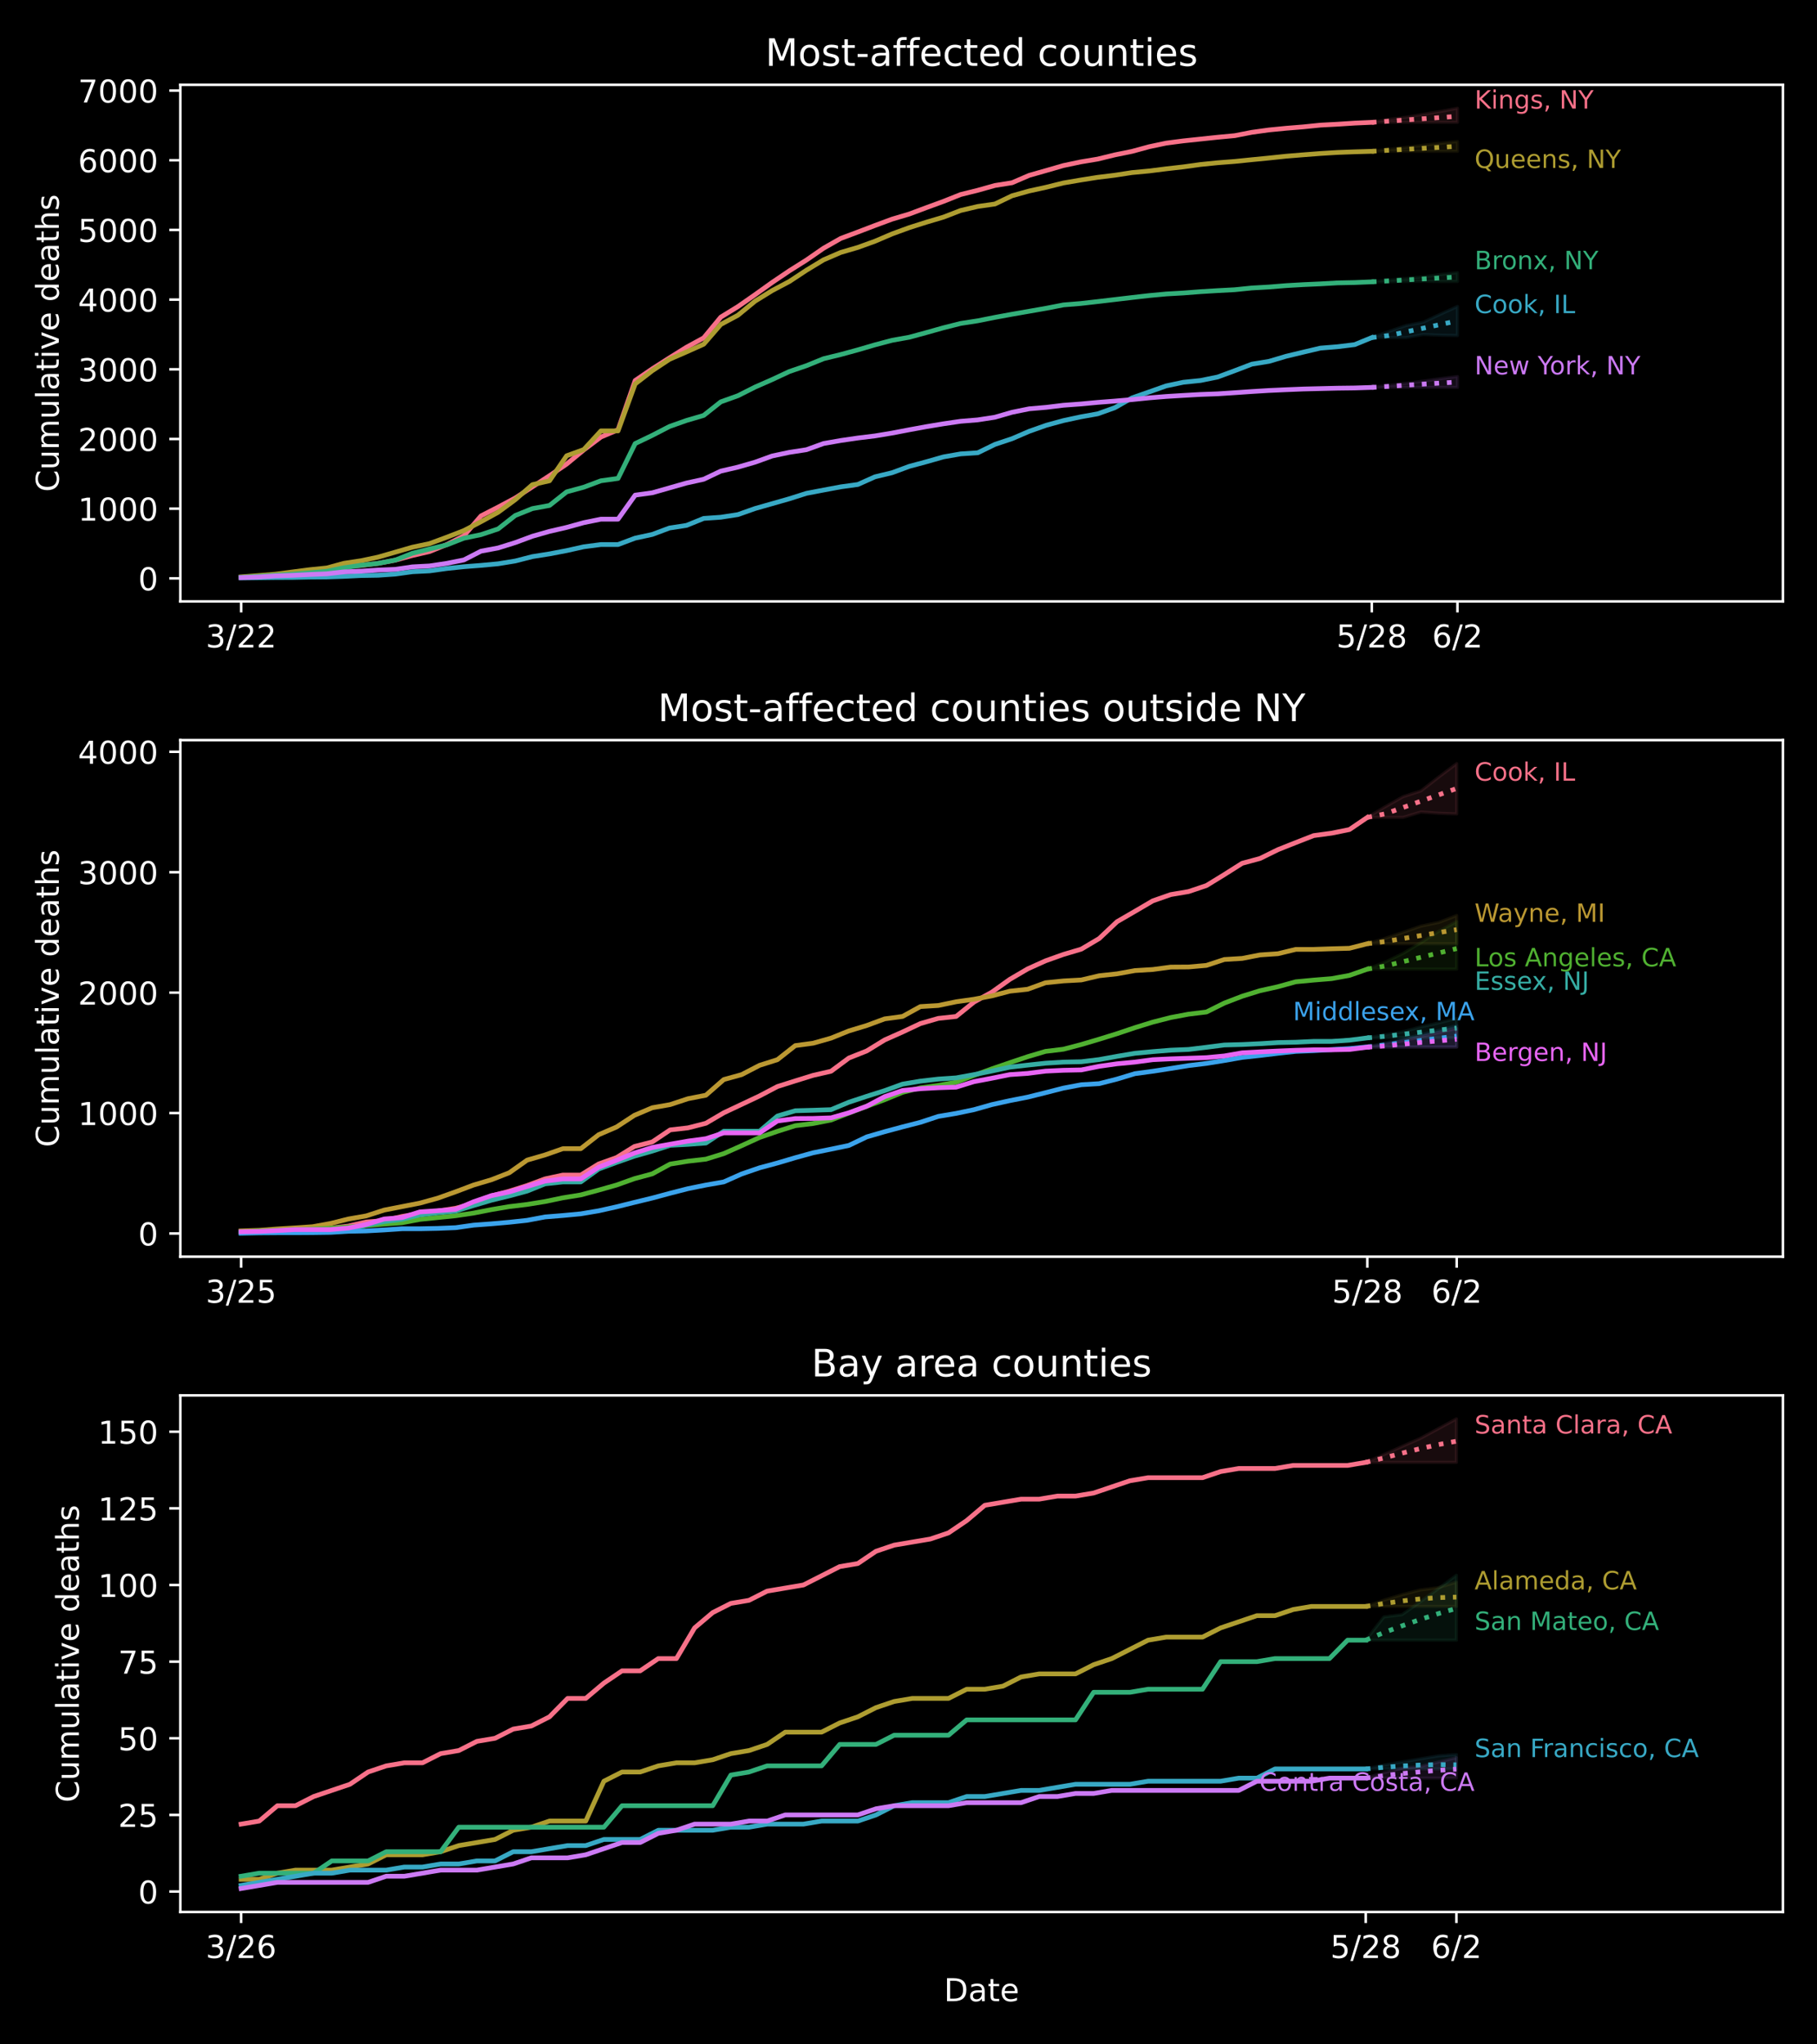 <?xml version="1.0" encoding="utf-8" standalone="no"?>
<!DOCTYPE svg PUBLIC "-//W3C//DTD SVG 1.1//EN"
  "http://www.w3.org/Graphics/SVG/1.1/DTD/svg11.dtd">
<!-- Created with matplotlib (https://matplotlib.org/) -->
<svg height="648pt" version="1.1" viewBox="0 0 576 648" width="576pt" xmlns="http://www.w3.org/2000/svg" xmlns:xlink="http://www.w3.org/1999/xlink">
 <defs>
  <style type="text/css">
*{stroke-linecap:butt;stroke-linejoin:round;}
  </style>
 </defs>
 <g id="figure_1">
  <g id="patch_1">
   <path d="M 0 648 
L 576 648 
L 576 0 
L 0 0 
z
"/>
  </g>
  <g id="axes_1">
   <g id="patch_2">
    <path d="M 57.17 190.627 
L 565.2 190.627 
L 565.2 26.88 
L 57.17 26.88 
z
"/>
   </g>
   <g id="PolyCollection_1">
    <defs>
     <path d="M 434.866 -609.221 
L 434.866 -609.221 
L 440.297 -609.221 
L 445.727 -609.221 
L 451.158 -609.221 
L 456.589 -609.221 
L 462.019 -609.221 
L 462.019 -613.677 
L 462.019 -613.677 
L 456.589 -612.664 
L 451.158 -611.772 
L 445.727 -610.821 
L 440.297 -610.147 
L 434.866 -609.221 
z
" id="me2e3191fb3" style="stroke:#f77189;stroke-opacity:0.1;"/>
    </defs>
    <g clip-path="url(#p840b64ca1a)">
     <use style="fill:#f77189;fill-opacity:0.1;stroke:#f77189;stroke-opacity:0.1;" x="0" xlink:href="#me2e3191fb3" y="648"/>
    </g>
   </g>
   <g id="PolyCollection_2">
    <defs>
     <path d="M 434.866 -600.033 
L 434.866 -600.033 
L 440.297 -600.06 
L 445.727 -600.035 
L 451.158 -600.033 
L 456.589 -600.033 
L 462.019 -600.033 
L 462.019 -603.138 
L 462.019 -603.138 
L 456.589 -602.566 
L 451.158 -601.949 
L 445.727 -601.286 
L 440.297 -600.668 
L 434.866 -600.033 
z
" id="md75d50487d" style="stroke:#ae9d31;stroke-opacity:0.1;"/>
    </defs>
    <g clip-path="url(#p840b64ca1a)">
     <use style="fill:#ae9d31;fill-opacity:0.1;stroke:#ae9d31;stroke-opacity:0.1;" x="0" xlink:href="#md75d50487d" y="648"/>
    </g>
   </g>
   <g id="PolyCollection_3">
    <defs>
     <path d="M 434.866 -558.664 
L 434.866 -558.664 
L 440.297 -558.697 
L 445.727 -558.78 
L 451.158 -558.847 
L 456.589 -558.77 
L 462.019 -558.778 
L 462.019 -561.573 
L 462.019 -561.573 
L 456.589 -560.95 
L 451.158 -560.257 
L 445.727 -559.723 
L 440.297 -559.219 
L 434.866 -558.664 
z
" id="m584f15d3e7" style="stroke:#33b07a;stroke-opacity:0.1;"/>
    </defs>
    <g clip-path="url(#p840b64ca1a)">
     <use style="fill:#33b07a;fill-opacity:0.1;stroke:#33b07a;stroke-opacity:0.1;" x="0" xlink:href="#m584f15d3e7" y="648"/>
    </g>
   </g>
   <g id="PolyCollection_4">
    <defs>
     <path d="M 434.866 -540.994 
L 434.866 -540.994 
L 440.297 -540.994 
L 445.727 -540.994 
L 451.158 -541.987 
L 456.589 -541.756 
L 462.019 -541.64 
L 462.019 -550.867 
L 462.019 -550.867 
L 456.589 -548.408 
L 451.158 -545.855 
L 445.727 -544.795 
L 440.297 -542.937 
L 434.866 -540.994 
z
" id="m8cb151577e" style="stroke:#38a9c5;stroke-opacity:0.1;"/>
    </defs>
    <g clip-path="url(#p840b64ca1a)">
     <use style="fill:#38a9c5;fill-opacity:0.1;stroke:#38a9c5;stroke-opacity:0.1;" x="0" xlink:href="#m8cb151577e" y="648"/>
    </g>
   </g>
   <g id="PolyCollection_5">
    <defs>
     <path d="M 434.866 -525.202 
L 434.866 -525.202 
L 440.297 -525.202 
L 445.727 -525.202 
L 451.158 -525.202 
L 456.589 -525.202 
L 462.019 -525.202 
L 462.019 -528.653 
L 462.019 -528.653 
L 456.589 -527.955 
L 451.158 -527.191 
L 445.727 -526.47 
L 440.297 -525.828 
L 434.866 -525.202 
z
" id="mfe1540aba4" style="stroke:#cc7af4;stroke-opacity:0.1;"/>
    </defs>
    <g clip-path="url(#p840b64ca1a)">
     <use style="fill:#cc7af4;fill-opacity:0.1;stroke:#cc7af4;stroke-opacity:0.1;" x="0" xlink:href="#mfe1540aba4" y="648"/>
    </g>
   </g>
   <g id="matplotlib.axis_1">
    <g id="xtick_1">
     <g id="line2d_1">
      <defs>
       <path d="M 0 0 
L 0 3.5 
" id="m812787d3aa" style="stroke:#ffffff;stroke-width:0.8;"/>
      </defs>
      <g>
       <use style="fill:#ffffff;stroke:#ffffff;stroke-width:0.8;" x="76.449" xlink:href="#m812787d3aa" y="190.627"/>
      </g>
     </g>
     <g id="text_1">
      <!-- 3/22 -->
      <defs>
       <path d="M 40.578 39.312 
Q 47.656 37.797 51.625 33 
Q 55.609 28.219 55.609 21.188 
Q 55.609 10.406 48.188 4.484 
Q 40.766 -1.422 27.094 -1.422 
Q 22.516 -1.422 17.656 -0.516 
Q 12.797 0.391 7.625 2.203 
L 7.625 11.719 
Q 11.719 9.328 16.594 8.109 
Q 21.484 6.891 26.812 6.891 
Q 36.078 6.891 40.938 10.547 
Q 45.797 14.203 45.797 21.188 
Q 45.797 27.641 41.281 31.266 
Q 36.766 34.906 28.719 34.906 
L 20.219 34.906 
L 20.219 43.016 
L 29.109 43.016 
Q 36.375 43.016 40.234 45.922 
Q 44.094 48.828 44.094 54.297 
Q 44.094 59.906 40.109 62.906 
Q 36.141 65.922 28.719 65.922 
Q 24.656 65.922 20.016 65.031 
Q 15.375 64.156 9.812 62.312 
L 9.812 71.094 
Q 15.438 72.656 20.344 73.438 
Q 25.25 74.219 29.594 74.219 
Q 40.828 74.219 47.359 69.109 
Q 53.906 64.016 53.906 55.328 
Q 53.906 49.266 50.438 45.094 
Q 46.969 40.922 40.578 39.312 
z
" id="DejaVuSans-51"/>
       <path d="M 25.391 72.906 
L 33.688 72.906 
L 8.297 -9.281 
L 0 -9.281 
z
" id="DejaVuSans-47"/>
       <path d="M 19.188 8.297 
L 53.609 8.297 
L 53.609 0 
L 7.328 0 
L 7.328 8.297 
Q 12.938 14.109 22.625 23.891 
Q 32.328 33.688 34.812 36.531 
Q 39.547 41.844 41.422 45.531 
Q 43.312 49.219 43.312 52.781 
Q 43.312 58.594 39.234 62.25 
Q 35.156 65.922 28.609 65.922 
Q 23.969 65.922 18.812 64.312 
Q 13.672 62.703 7.812 59.422 
L 7.812 69.391 
Q 13.766 71.781 18.938 73 
Q 24.125 74.219 28.422 74.219 
Q 39.75 74.219 46.484 68.547 
Q 53.219 62.891 53.219 53.422 
Q 53.219 48.922 51.531 44.891 
Q 49.859 40.875 45.406 35.406 
Q 44.188 33.984 37.641 27.219 
Q 31.109 20.453 19.188 8.297 
z
" id="DejaVuSans-50"/>
      </defs>
      <g style="fill:#ffffff;" transform="translate(65.22 205.225)scale(0.1 -0.1)">
       <use xlink:href="#DejaVuSans-51"/>
       <use x="63.623" xlink:href="#DejaVuSans-47"/>
       <use x="97.314" xlink:href="#DejaVuSans-50"/>
       <use x="160.938" xlink:href="#DejaVuSans-50"/>
      </g>
     </g>
    </g>
    <g id="xtick_2">
     <g id="line2d_2">
      <g>
       <use style="fill:#ffffff;stroke:#ffffff;stroke-width:0.8;" x="434.866" xlink:href="#m812787d3aa" y="190.627"/>
      </g>
     </g>
     <g id="text_2">
      <!-- 5/28 -->
      <defs>
       <path d="M 10.797 72.906 
L 49.516 72.906 
L 49.516 64.594 
L 19.828 64.594 
L 19.828 46.734 
Q 21.969 47.469 24.109 47.828 
Q 26.266 48.188 28.422 48.188 
Q 40.625 48.188 47.75 41.5 
Q 54.891 34.812 54.891 23.391 
Q 54.891 11.625 47.562 5.094 
Q 40.234 -1.422 26.906 -1.422 
Q 22.312 -1.422 17.547 -0.641 
Q 12.797 0.141 7.719 1.703 
L 7.719 11.625 
Q 12.109 9.234 16.797 8.062 
Q 21.484 6.891 26.703 6.891 
Q 35.156 6.891 40.078 11.328 
Q 45.016 15.766 45.016 23.391 
Q 45.016 31 40.078 35.438 
Q 35.156 39.891 26.703 39.891 
Q 22.75 39.891 18.812 39.016 
Q 14.891 38.141 10.797 36.281 
z
" id="DejaVuSans-53"/>
       <path d="M 31.781 34.625 
Q 24.75 34.625 20.719 30.859 
Q 16.703 27.094 16.703 20.516 
Q 16.703 13.922 20.719 10.156 
Q 24.75 6.391 31.781 6.391 
Q 38.812 6.391 42.859 10.172 
Q 46.922 13.969 46.922 20.516 
Q 46.922 27.094 42.891 30.859 
Q 38.875 34.625 31.781 34.625 
z
M 21.922 38.812 
Q 15.578 40.375 12.031 44.719 
Q 8.5 49.078 8.5 55.328 
Q 8.5 64.062 14.719 69.141 
Q 20.953 74.219 31.781 74.219 
Q 42.672 74.219 48.875 69.141 
Q 55.078 64.062 55.078 55.328 
Q 55.078 49.078 51.531 44.719 
Q 48 40.375 41.703 38.812 
Q 48.828 37.156 52.797 32.312 
Q 56.781 27.484 56.781 20.516 
Q 56.781 9.906 50.312 4.234 
Q 43.844 -1.422 31.781 -1.422 
Q 19.734 -1.422 13.25 4.234 
Q 6.781 9.906 6.781 20.516 
Q 6.781 27.484 10.781 32.312 
Q 14.797 37.156 21.922 38.812 
z
M 18.312 54.391 
Q 18.312 48.734 21.844 45.562 
Q 25.391 42.391 31.781 42.391 
Q 38.141 42.391 41.719 45.562 
Q 45.312 48.734 45.312 54.391 
Q 45.312 60.062 41.719 63.234 
Q 38.141 66.406 31.781 66.406 
Q 25.391 66.406 21.844 63.234 
Q 18.312 60.062 18.312 54.391 
z
" id="DejaVuSans-56"/>
      </defs>
      <g style="fill:#ffffff;" transform="translate(423.638 205.225)scale(0.1 -0.1)">
       <use xlink:href="#DejaVuSans-53"/>
       <use x="63.623" xlink:href="#DejaVuSans-47"/>
       <use x="97.314" xlink:href="#DejaVuSans-50"/>
       <use x="160.938" xlink:href="#DejaVuSans-56"/>
      </g>
     </g>
    </g>
    <g id="xtick_3">
     <g id="line2d_3">
      <g>
       <use style="fill:#ffffff;stroke:#ffffff;stroke-width:0.8;" x="462.019" xlink:href="#m812787d3aa" y="190.627"/>
      </g>
     </g>
     <g id="text_3">
      <!-- 6/2 -->
      <defs>
       <path d="M 33.016 40.375 
Q 26.375 40.375 22.484 35.828 
Q 18.609 31.297 18.609 23.391 
Q 18.609 15.531 22.484 10.953 
Q 26.375 6.391 33.016 6.391 
Q 39.656 6.391 43.531 10.953 
Q 47.406 15.531 47.406 23.391 
Q 47.406 31.297 43.531 35.828 
Q 39.656 40.375 33.016 40.375 
z
M 52.594 71.297 
L 52.594 62.312 
Q 48.875 64.062 45.094 64.984 
Q 41.312 65.922 37.594 65.922 
Q 27.828 65.922 22.672 59.328 
Q 17.531 52.734 16.797 39.406 
Q 19.672 43.656 24.016 45.922 
Q 28.375 48.188 33.594 48.188 
Q 44.578 48.188 50.953 41.516 
Q 57.328 34.859 57.328 23.391 
Q 57.328 12.156 50.688 5.359 
Q 44.047 -1.422 33.016 -1.422 
Q 20.359 -1.422 13.672 8.266 
Q 6.984 17.969 6.984 36.375 
Q 6.984 53.656 15.188 63.938 
Q 23.391 74.219 37.203 74.219 
Q 40.922 74.219 44.703 73.484 
Q 48.484 72.75 52.594 71.297 
z
" id="DejaVuSans-54"/>
      </defs>
      <g style="fill:#ffffff;" transform="translate(453.972 205.225)scale(0.1 -0.1)">
       <use xlink:href="#DejaVuSans-54"/>
       <use x="63.623" xlink:href="#DejaVuSans-47"/>
       <use x="97.314" xlink:href="#DejaVuSans-50"/>
      </g>
     </g>
    </g>
   </g>
   <g id="matplotlib.axis_2">
    <g id="ytick_1">
     <g id="line2d_4">
      <defs>
       <path d="M 0 0 
L -3.5 0 
" id="ma3ae3d1645" style="stroke:#ffffff;stroke-width:0.8;"/>
      </defs>
      <g>
       <use style="fill:#ffffff;stroke:#ffffff;stroke-width:0.8;" x="57.17" xlink:href="#ma3ae3d1645" y="183.316"/>
      </g>
     </g>
     <g id="text_4">
      <!-- 0 -->
      <defs>
       <path d="M 31.781 66.406 
Q 24.172 66.406 20.328 58.906 
Q 16.5 51.422 16.5 36.375 
Q 16.5 21.391 20.328 13.891 
Q 24.172 6.391 31.781 6.391 
Q 39.453 6.391 43.281 13.891 
Q 47.125 21.391 47.125 36.375 
Q 47.125 51.422 43.281 58.906 
Q 39.453 66.406 31.781 66.406 
z
M 31.781 74.219 
Q 44.047 74.219 50.516 64.516 
Q 56.984 54.828 56.984 36.375 
Q 56.984 17.969 50.516 8.266 
Q 44.047 -1.422 31.781 -1.422 
Q 19.531 -1.422 13.062 8.266 
Q 6.594 17.969 6.594 36.375 
Q 6.594 54.828 13.062 64.516 
Q 19.531 74.219 31.781 74.219 
z
" id="DejaVuSans-48"/>
      </defs>
      <g style="fill:#ffffff;" transform="translate(43.807 187.115)scale(0.1 -0.1)">
       <use xlink:href="#DejaVuSans-48"/>
      </g>
     </g>
    </g>
    <g id="ytick_2">
     <g id="line2d_5">
      <g>
       <use style="fill:#ffffff;stroke:#ffffff;stroke-width:0.8;" x="57.17" xlink:href="#ma3ae3d1645" y="161.229"/>
      </g>
     </g>
     <g id="text_5">
      <!-- 1000 -->
      <defs>
       <path d="M 12.406 8.297 
L 28.516 8.297 
L 28.516 63.922 
L 10.984 60.406 
L 10.984 69.391 
L 28.422 72.906 
L 38.281 72.906 
L 38.281 8.297 
L 54.391 8.297 
L 54.391 0 
L 12.406 0 
z
" id="DejaVuSans-49"/>
      </defs>
      <g style="fill:#ffffff;" transform="translate(24.72 165.028)scale(0.1 -0.1)">
       <use xlink:href="#DejaVuSans-49"/>
       <use x="63.623" xlink:href="#DejaVuSans-48"/>
       <use x="127.246" xlink:href="#DejaVuSans-48"/>
       <use x="190.869" xlink:href="#DejaVuSans-48"/>
      </g>
     </g>
    </g>
    <g id="ytick_3">
     <g id="line2d_6">
      <g>
       <use style="fill:#ffffff;stroke:#ffffff;stroke-width:0.8;" x="57.17" xlink:href="#ma3ae3d1645" y="139.142"/>
      </g>
     </g>
     <g id="text_6">
      <!-- 2000 -->
      <g style="fill:#ffffff;" transform="translate(24.72 142.941)scale(0.1 -0.1)">
       <use xlink:href="#DejaVuSans-50"/>
       <use x="63.623" xlink:href="#DejaVuSans-48"/>
       <use x="127.246" xlink:href="#DejaVuSans-48"/>
       <use x="190.869" xlink:href="#DejaVuSans-48"/>
      </g>
     </g>
    </g>
    <g id="ytick_4">
     <g id="line2d_7">
      <g>
       <use style="fill:#ffffff;stroke:#ffffff;stroke-width:0.8;" x="57.17" xlink:href="#ma3ae3d1645" y="117.055"/>
      </g>
     </g>
     <g id="text_7">
      <!-- 3000 -->
      <g style="fill:#ffffff;" transform="translate(24.72 120.854)scale(0.1 -0.1)">
       <use xlink:href="#DejaVuSans-51"/>
       <use x="63.623" xlink:href="#DejaVuSans-48"/>
       <use x="127.246" xlink:href="#DejaVuSans-48"/>
       <use x="190.869" xlink:href="#DejaVuSans-48"/>
      </g>
     </g>
    </g>
    <g id="ytick_5">
     <g id="line2d_8">
      <g>
       <use style="fill:#ffffff;stroke:#ffffff;stroke-width:0.8;" x="57.17" xlink:href="#ma3ae3d1645" y="94.968"/>
      </g>
     </g>
     <g id="text_8">
      <!-- 4000 -->
      <defs>
       <path d="M 37.797 64.312 
L 12.891 25.391 
L 37.797 25.391 
z
M 35.203 72.906 
L 47.609 72.906 
L 47.609 25.391 
L 58.016 25.391 
L 58.016 17.188 
L 47.609 17.188 
L 47.609 0 
L 37.797 0 
L 37.797 17.188 
L 4.891 17.188 
L 4.891 26.703 
z
" id="DejaVuSans-52"/>
      </defs>
      <g style="fill:#ffffff;" transform="translate(24.72 98.767)scale(0.1 -0.1)">
       <use xlink:href="#DejaVuSans-52"/>
       <use x="63.623" xlink:href="#DejaVuSans-48"/>
       <use x="127.246" xlink:href="#DejaVuSans-48"/>
       <use x="190.869" xlink:href="#DejaVuSans-48"/>
      </g>
     </g>
    </g>
    <g id="ytick_6">
     <g id="line2d_9">
      <g>
       <use style="fill:#ffffff;stroke:#ffffff;stroke-width:0.8;" x="57.17" xlink:href="#ma3ae3d1645" y="72.881"/>
      </g>
     </g>
     <g id="text_9">
      <!-- 5000 -->
      <g style="fill:#ffffff;" transform="translate(24.72 76.68)scale(0.1 -0.1)">
       <use xlink:href="#DejaVuSans-53"/>
       <use x="63.623" xlink:href="#DejaVuSans-48"/>
       <use x="127.246" xlink:href="#DejaVuSans-48"/>
       <use x="190.869" xlink:href="#DejaVuSans-48"/>
      </g>
     </g>
    </g>
    <g id="ytick_7">
     <g id="line2d_10">
      <g>
       <use style="fill:#ffffff;stroke:#ffffff;stroke-width:0.8;" x="57.17" xlink:href="#ma3ae3d1645" y="50.794"/>
      </g>
     </g>
     <g id="text_10">
      <!-- 6000 -->
      <g style="fill:#ffffff;" transform="translate(24.72 54.593)scale(0.1 -0.1)">
       <use xlink:href="#DejaVuSans-54"/>
       <use x="63.623" xlink:href="#DejaVuSans-48"/>
       <use x="127.246" xlink:href="#DejaVuSans-48"/>
       <use x="190.869" xlink:href="#DejaVuSans-48"/>
      </g>
     </g>
    </g>
    <g id="ytick_8">
     <g id="line2d_11">
      <g>
       <use style="fill:#ffffff;stroke:#ffffff;stroke-width:0.8;" x="57.17" xlink:href="#ma3ae3d1645" y="28.707"/>
      </g>
     </g>
     <g id="text_11">
      <!-- 7000 -->
      <defs>
       <path d="M 8.203 72.906 
L 55.078 72.906 
L 55.078 68.703 
L 28.609 0 
L 18.312 0 
L 43.219 64.594 
L 8.203 64.594 
z
" id="DejaVuSans-55"/>
      </defs>
      <g style="fill:#ffffff;" transform="translate(24.72 32.506)scale(0.1 -0.1)">
       <use xlink:href="#DejaVuSans-55"/>
       <use x="63.623" xlink:href="#DejaVuSans-48"/>
       <use x="127.246" xlink:href="#DejaVuSans-48"/>
       <use x="190.869" xlink:href="#DejaVuSans-48"/>
      </g>
     </g>
    </g>
    <g id="text_12">
     <!-- Cumulative deaths -->
     <defs>
      <path d="M 64.406 67.281 
L 64.406 56.891 
Q 59.422 61.531 53.781 63.812 
Q 48.141 66.109 41.797 66.109 
Q 29.297 66.109 22.656 58.469 
Q 16.016 50.828 16.016 36.375 
Q 16.016 21.969 22.656 14.328 
Q 29.297 6.688 41.797 6.688 
Q 48.141 6.688 53.781 8.984 
Q 59.422 11.281 64.406 15.922 
L 64.406 5.609 
Q 59.234 2.094 53.438 0.328 
Q 47.656 -1.422 41.219 -1.422 
Q 24.656 -1.422 15.125 8.703 
Q 5.609 18.844 5.609 36.375 
Q 5.609 53.953 15.125 64.078 
Q 24.656 74.219 41.219 74.219 
Q 47.75 74.219 53.531 72.484 
Q 59.328 70.75 64.406 67.281 
z
" id="DejaVuSans-67"/>
      <path d="M 8.5 21.578 
L 8.5 54.688 
L 17.484 54.688 
L 17.484 21.922 
Q 17.484 14.156 20.5 10.266 
Q 23.531 6.391 29.594 6.391 
Q 36.859 6.391 41.078 11.031 
Q 45.312 15.672 45.312 23.688 
L 45.312 54.688 
L 54.297 54.688 
L 54.297 0 
L 45.312 0 
L 45.312 8.406 
Q 42.047 3.422 37.719 1 
Q 33.406 -1.422 27.688 -1.422 
Q 18.266 -1.422 13.375 4.438 
Q 8.5 10.297 8.5 21.578 
z
M 31.109 56 
z
" id="DejaVuSans-117"/>
      <path d="M 52 44.188 
Q 55.375 50.25 60.062 53.125 
Q 64.75 56 71.094 56 
Q 79.641 56 84.281 50.016 
Q 88.922 44.047 88.922 33.016 
L 88.922 0 
L 79.891 0 
L 79.891 32.719 
Q 79.891 40.578 77.094 44.375 
Q 74.312 48.188 68.609 48.188 
Q 61.625 48.188 57.562 43.547 
Q 53.516 38.922 53.516 30.906 
L 53.516 0 
L 44.484 0 
L 44.484 32.719 
Q 44.484 40.625 41.703 44.406 
Q 38.922 48.188 33.109 48.188 
Q 26.219 48.188 22.156 43.531 
Q 18.109 38.875 18.109 30.906 
L 18.109 0 
L 9.078 0 
L 9.078 54.688 
L 18.109 54.688 
L 18.109 46.188 
Q 21.188 51.219 25.484 53.609 
Q 29.781 56 35.688 56 
Q 41.656 56 45.828 52.969 
Q 50 49.953 52 44.188 
z
" id="DejaVuSans-109"/>
      <path d="M 9.422 75.984 
L 18.406 75.984 
L 18.406 0 
L 9.422 0 
z
" id="DejaVuSans-108"/>
      <path d="M 34.281 27.484 
Q 23.391 27.484 19.188 25 
Q 14.984 22.516 14.984 16.5 
Q 14.984 11.719 18.141 8.906 
Q 21.297 6.109 26.703 6.109 
Q 34.188 6.109 38.703 11.406 
Q 43.219 16.703 43.219 25.484 
L 43.219 27.484 
z
M 52.203 31.203 
L 52.203 0 
L 43.219 0 
L 43.219 8.297 
Q 40.141 3.328 35.547 0.953 
Q 30.953 -1.422 24.312 -1.422 
Q 15.922 -1.422 10.953 3.297 
Q 6 8.016 6 15.922 
Q 6 25.141 12.172 29.828 
Q 18.359 34.516 30.609 34.516 
L 43.219 34.516 
L 43.219 35.406 
Q 43.219 41.609 39.141 45 
Q 35.062 48.391 27.688 48.391 
Q 23 48.391 18.547 47.266 
Q 14.109 46.141 10.016 43.891 
L 10.016 52.203 
Q 14.938 54.109 19.578 55.047 
Q 24.219 56 28.609 56 
Q 40.484 56 46.344 49.844 
Q 52.203 43.703 52.203 31.203 
z
" id="DejaVuSans-97"/>
      <path d="M 18.312 70.219 
L 18.312 54.688 
L 36.812 54.688 
L 36.812 47.703 
L 18.312 47.703 
L 18.312 18.016 
Q 18.312 11.328 20.141 9.422 
Q 21.969 7.516 27.594 7.516 
L 36.812 7.516 
L 36.812 0 
L 27.594 0 
Q 17.188 0 13.234 3.875 
Q 9.281 7.766 9.281 18.016 
L 9.281 47.703 
L 2.688 47.703 
L 2.688 54.688 
L 9.281 54.688 
L 9.281 70.219 
z
" id="DejaVuSans-116"/>
      <path d="M 9.422 54.688 
L 18.406 54.688 
L 18.406 0 
L 9.422 0 
z
M 9.422 75.984 
L 18.406 75.984 
L 18.406 64.594 
L 9.422 64.594 
z
" id="DejaVuSans-105"/>
      <path d="M 2.984 54.688 
L 12.5 54.688 
L 29.594 8.797 
L 46.688 54.688 
L 56.203 54.688 
L 35.688 0 
L 23.484 0 
z
" id="DejaVuSans-118"/>
      <path d="M 56.203 29.594 
L 56.203 25.203 
L 14.891 25.203 
Q 15.484 15.922 20.484 11.062 
Q 25.484 6.203 34.422 6.203 
Q 39.594 6.203 44.453 7.469 
Q 49.312 8.734 54.109 11.281 
L 54.109 2.781 
Q 49.266 0.734 44.188 -0.344 
Q 39.109 -1.422 33.891 -1.422 
Q 20.797 -1.422 13.156 6.188 
Q 5.516 13.812 5.516 26.812 
Q 5.516 40.234 12.766 48.109 
Q 20.016 56 32.328 56 
Q 43.359 56 49.781 48.891 
Q 56.203 41.797 56.203 29.594 
z
M 47.219 32.234 
Q 47.125 39.594 43.094 43.984 
Q 39.062 48.391 32.422 48.391 
Q 24.906 48.391 20.391 44.141 
Q 15.875 39.891 15.188 32.172 
z
" id="DejaVuSans-101"/>
      <path id="DejaVuSans-32"/>
      <path d="M 45.406 46.391 
L 45.406 75.984 
L 54.391 75.984 
L 54.391 0 
L 45.406 0 
L 45.406 8.203 
Q 42.578 3.328 38.25 0.953 
Q 33.938 -1.422 27.875 -1.422 
Q 17.969 -1.422 11.734 6.484 
Q 5.516 14.406 5.516 27.297 
Q 5.516 40.188 11.734 48.094 
Q 17.969 56 27.875 56 
Q 33.938 56 38.25 53.625 
Q 42.578 51.266 45.406 46.391 
z
M 14.797 27.297 
Q 14.797 17.391 18.875 11.75 
Q 22.953 6.109 30.078 6.109 
Q 37.203 6.109 41.297 11.75 
Q 45.406 17.391 45.406 27.297 
Q 45.406 37.203 41.297 42.844 
Q 37.203 48.484 30.078 48.484 
Q 22.953 48.484 18.875 42.844 
Q 14.797 37.203 14.797 27.297 
z
" id="DejaVuSans-100"/>
      <path d="M 54.891 33.016 
L 54.891 0 
L 45.906 0 
L 45.906 32.719 
Q 45.906 40.484 42.875 44.328 
Q 39.844 48.188 33.797 48.188 
Q 26.516 48.188 22.312 43.547 
Q 18.109 38.922 18.109 30.906 
L 18.109 0 
L 9.078 0 
L 9.078 75.984 
L 18.109 75.984 
L 18.109 46.188 
Q 21.344 51.125 25.703 53.562 
Q 30.078 56 35.797 56 
Q 45.219 56 50.047 50.172 
Q 54.891 44.344 54.891 33.016 
z
" id="DejaVuSans-104"/>
      <path d="M 44.281 53.078 
L 44.281 44.578 
Q 40.484 46.531 36.375 47.5 
Q 32.281 48.484 27.875 48.484 
Q 21.188 48.484 17.844 46.438 
Q 14.5 44.391 14.5 40.281 
Q 14.5 37.156 16.891 35.375 
Q 19.281 33.594 26.516 31.984 
L 29.594 31.297 
Q 39.156 29.25 43.188 25.516 
Q 47.219 21.781 47.219 15.094 
Q 47.219 7.469 41.188 3.016 
Q 35.156 -1.422 24.609 -1.422 
Q 20.219 -1.422 15.453 -0.562 
Q 10.688 0.297 5.422 2 
L 5.422 11.281 
Q 10.406 8.688 15.234 7.391 
Q 20.062 6.109 24.812 6.109 
Q 31.156 6.109 34.562 8.281 
Q 37.984 10.453 37.984 14.406 
Q 37.984 18.062 35.516 20.016 
Q 33.062 21.969 24.703 23.781 
L 21.578 24.516 
Q 13.234 26.266 9.516 29.906 
Q 5.812 33.547 5.812 39.891 
Q 5.812 47.609 11.281 51.797 
Q 16.75 56 26.812 56 
Q 31.781 56 36.172 55.266 
Q 40.578 54.547 44.281 53.078 
z
" id="DejaVuSans-115"/>
     </defs>
     <g style="fill:#ffffff;" transform="translate(18.64 155.928)rotate(-90)scale(0.1 -0.1)">
      <use xlink:href="#DejaVuSans-67"/>
      <use x="69.824" xlink:href="#DejaVuSans-117"/>
      <use x="133.203" xlink:href="#DejaVuSans-109"/>
      <use x="230.615" xlink:href="#DejaVuSans-117"/>
      <use x="293.994" xlink:href="#DejaVuSans-108"/>
      <use x="321.777" xlink:href="#DejaVuSans-97"/>
      <use x="383.057" xlink:href="#DejaVuSans-116"/>
      <use x="422.266" xlink:href="#DejaVuSans-105"/>
      <use x="450.049" xlink:href="#DejaVuSans-118"/>
      <use x="509.229" xlink:href="#DejaVuSans-101"/>
      <use x="570.752" xlink:href="#DejaVuSans-32"/>
      <use x="602.539" xlink:href="#DejaVuSans-100"/>
      <use x="666.016" xlink:href="#DejaVuSans-101"/>
      <use x="727.539" xlink:href="#DejaVuSans-97"/>
      <use x="788.818" xlink:href="#DejaVuSans-116"/>
      <use x="828.027" xlink:href="#DejaVuSans-104"/>
      <use x="891.406" xlink:href="#DejaVuSans-115"/>
     </g>
    </g>
   </g>
   <g id="line2d_12">
    <path clip-path="url(#p840b64ca1a)" d="M 76.449 183.007 
L 81.879 182.72 
L 87.31 182.322 
L 92.74 181.903 
L 98.171 181.527 
L 103.601 181.063 
L 109.032 179.628 
L 114.463 179.23 
L 119.893 178.567 
L 125.324 177.551 
L 130.754 176.072 
L 136.185 174.813 
L 141.615 172.604 
L 147.046 169.843 
L 152.477 163.526 
L 157.907 160.743 
L 163.338 157.85 
L 168.768 154.316 
L 174.199 150.782 
L 179.629 147.093 
L 185.06 142.61 
L 190.491 138.524 
L 195.921 136.227 
L 201.352 120.611 
L 206.782 116.901 
L 212.213 113.433 
L 217.643 110.054 
L 223.074 107.094 
L 228.505 100.512 
L 233.935 97.177 
L 239.366 93.4 
L 244.796 89.513 
L 250.227 85.846 
L 255.657 82.423 
L 261.088 78.668 
L 266.519 75.576 
L 271.949 73.544 
L 277.38 71.468 
L 282.81 69.458 
L 288.241 67.845 
L 293.671 65.813 
L 299.102 63.825 
L 304.533 61.661 
L 309.963 60.314 
L 315.394 58.79 
L 320.824 57.928 
L 326.255 55.587 
L 331.685 54.041 
L 337.116 52.473 
L 342.547 51.324 
L 347.977 50.419 
L 353.408 49.093 
L 358.838 47.989 
L 364.269 46.509 
L 369.699 45.361 
L 375.13 44.654 
L 380.561 44.08 
L 385.991 43.505 
L 391.422 42.997 
L 396.852 41.937 
L 402.283 41.186 
L 407.713 40.656 
L 413.144 40.214 
L 418.575 39.662 
L 424.005 39.375 
L 429.436 39.022 
L 434.866 38.779 
" style="fill:none;stroke:#f77189;stroke-linecap:square;stroke-width:1.5;"/>
   </g>
   <g id="line2d_13">
    <path clip-path="url(#p840b64ca1a)" d="M 434.866 38.779 
L 440.297 38.388 
L 445.727 38.013 
L 451.158 37.635 
L 456.589 37.255 
L 462.019 36.871 
" style="fill:none;stroke:#f77189;stroke-dasharray:1.5,2.475;stroke-dashoffset:0;stroke-width:1.5;"/>
   </g>
   <g id="line2d_14">
    <path clip-path="url(#p840b64ca1a)" d="M 76.449 182.852 
L 81.879 182.433 
L 87.31 181.991 
L 92.74 181.284 
L 98.171 180.577 
L 103.601 180.025 
L 109.032 178.545 
L 114.463 177.728 
L 119.893 176.58 
L 125.324 175.011 
L 130.754 173.443 
L 136.185 172.295 
L 141.615 170.285 
L 147.046 168.187 
L 152.477 165.359 
L 157.907 162.378 
L 163.338 158.38 
L 168.768 153.631 
L 174.199 152.394 
L 179.629 144.465 
L 185.06 142.499 
L 190.491 136.58 
L 195.921 136.58 
L 201.352 121.693 
L 206.782 117.497 
L 212.213 113.897 
L 217.643 111.533 
L 223.074 109.104 
L 228.505 102.831 
L 233.935 99.916 
L 239.366 95.454 
L 244.796 92.097 
L 250.227 89.226 
L 255.657 85.647 
L 261.088 82.356 
L 266.519 80.015 
L 271.949 78.425 
L 277.38 76.459 
L 282.81 74.14 
L 288.241 72.152 
L 293.671 70.429 
L 299.102 68.817 
L 304.533 66.719 
L 309.963 65.438 
L 315.394 64.665 
L 320.824 62.058 
L 326.255 60.534 
L 331.685 59.342 
L 337.116 57.994 
L 342.547 57.067 
L 347.977 56.205 
L 353.408 55.543 
L 358.838 54.704 
L 364.269 54.196 
L 369.699 53.511 
L 375.13 52.892 
L 380.561 52.141 
L 385.991 51.589 
L 391.422 51.17 
L 396.852 50.617 
L 402.283 50.087 
L 407.713 49.513 
L 413.144 49.071 
L 418.575 48.652 
L 424.005 48.32 
L 429.436 48.122 
L 434.866 47.967 
" style="fill:none;stroke:#ae9d31;stroke-linecap:square;stroke-width:1.5;"/>
   </g>
   <g id="line2d_15">
    <path clip-path="url(#p840b64ca1a)" d="M 434.866 47.967 
L 440.297 47.622 
L 445.727 47.315 
L 451.158 47.005 
L 456.589 46.695 
L 462.019 46.385 
" style="fill:none;stroke:#ae9d31;stroke-dasharray:1.5,2.475;stroke-dashoffset:0;stroke-width:1.5;"/>
   </g>
   <g id="line2d_16">
    <path clip-path="url(#p840b64ca1a)" d="M 76.449 183.007 
L 81.879 182.698 
L 87.31 182.344 
L 92.74 181.991 
L 98.171 181.571 
L 103.601 181.085 
L 109.032 179.959 
L 114.463 179.164 
L 119.893 178.567 
L 125.324 177.529 
L 130.754 175.365 
L 136.185 174.018 
L 141.615 172.714 
L 147.046 170.594 
L 152.477 169.468 
L 157.907 167.656 
L 163.338 163.394 
L 168.768 161.207 
L 174.199 160.213 
L 179.629 155.906 
L 185.06 154.426 
L 190.491 152.394 
L 195.921 151.643 
L 201.352 140.6 
L 206.782 137.994 
L 212.213 135.189 
L 217.643 133.267 
L 223.074 131.677 
L 228.505 127.37 
L 233.935 125.426 
L 239.366 122.687 
L 244.796 120.302 
L 250.227 117.762 
L 255.657 115.907 
L 261.088 113.698 
L 266.519 112.373 
L 271.949 110.893 
L 277.38 109.303 
L 282.81 107.867 
L 288.241 106.895 
L 293.671 105.415 
L 299.102 103.891 
L 304.533 102.522 
L 309.963 101.683 
L 315.394 100.6 
L 320.824 99.606 
L 326.255 98.657 
L 331.685 97.707 
L 337.116 96.647 
L 342.547 96.205 
L 347.977 95.587 
L 353.408 94.946 
L 358.838 94.306 
L 364.269 93.687 
L 369.699 93.179 
L 375.13 92.87 
L 380.561 92.45 
L 385.991 92.119 
L 391.422 91.832 
L 396.852 91.28 
L 402.283 90.97 
L 407.713 90.529 
L 413.144 90.219 
L 418.575 89.976 
L 424.005 89.667 
L 429.436 89.557 
L 434.866 89.336 
" style="fill:none;stroke:#33b07a;stroke-linecap:square;stroke-width:1.5;"/>
   </g>
   <g id="line2d_17">
    <path clip-path="url(#p840b64ca1a)" d="M 434.866 89.336 
L 440.297 89.026 
L 445.727 88.719 
L 451.158 88.409 
L 456.589 88.097 
L 462.019 87.785 
" style="fill:none;stroke:#33b07a;stroke-dasharray:1.5,2.475;stroke-dashoffset:0;stroke-width:1.5;"/>
   </g>
   <g id="line2d_18">
    <path clip-path="url(#p840b64ca1a)" d="M 76.449 183.184 
L 81.879 183.117 
L 87.31 183.051 
L 92.74 183.029 
L 98.171 182.919 
L 103.601 182.874 
L 109.032 182.698 
L 114.463 182.433 
L 119.893 182.344 
L 125.324 181.969 
L 130.754 181.218 
L 136.185 180.953 
L 141.615 180.202 
L 147.046 179.628 
L 152.477 179.208 
L 157.907 178.7 
L 163.338 177.816 
L 168.768 176.425 
L 174.199 175.564 
L 179.629 174.526 
L 185.06 173.311 
L 190.491 172.604 
L 195.921 172.604 
L 201.352 170.572 
L 206.782 169.401 
L 212.213 167.369 
L 217.643 166.53 
L 223.074 164.321 
L 228.505 163.946 
L 233.935 163.107 
L 239.366 161.185 
L 244.796 159.639 
L 250.227 158.093 
L 255.657 156.37 
L 261.088 155.332 
L 266.519 154.316 
L 271.949 153.565 
L 277.38 151.135 
L 282.81 149.832 
L 288.241 147.822 
L 293.671 146.365 
L 299.102 144.819 
L 304.533 143.869 
L 309.963 143.515 
L 315.394 140.865 
L 320.824 139.054 
L 326.255 136.713 
L 331.685 134.791 
L 337.116 133.311 
L 342.547 132.141 
L 347.977 131.169 
L 353.408 129.225 
L 358.838 126.133 
L 364.269 124.233 
L 369.699 122.312 
L 375.13 121.163 
L 380.561 120.611 
L 385.991 119.507 
L 391.422 117.497 
L 396.852 115.421 
L 402.283 114.537 
L 407.713 112.925 
L 413.144 111.622 
L 418.575 110.341 
L 424.005 109.899 
L 429.436 109.236 
L 434.866 107.006 
" style="fill:none;stroke:#38a9c5;stroke-linecap:square;stroke-width:1.5;"/>
   </g>
   <g id="line2d_19">
    <path clip-path="url(#p840b64ca1a)" d="M 434.866 107.006 
L 440.297 106.351 
L 445.727 105.19 
L 451.158 104.026 
L 456.589 102.861 
L 462.019 101.696 
" style="fill:none;stroke:#38a9c5;stroke-dasharray:1.5,2.475;stroke-dashoffset:0;stroke-width:1.5;"/>
   </g>
   <g id="line2d_20">
    <path clip-path="url(#p840b64ca1a)" d="M 76.449 183.095 
L 81.879 182.897 
L 87.31 182.543 
L 92.74 182.366 
L 98.171 182.101 
L 103.601 181.881 
L 109.032 181.262 
L 114.463 181.041 
L 119.893 180.688 
L 125.324 180.467 
L 130.754 179.672 
L 136.185 179.385 
L 141.615 178.567 
L 147.046 177.485 
L 152.477 174.702 
L 157.907 173.686 
L 163.338 171.986 
L 168.768 169.976 
L 174.199 168.43 
L 179.629 167.171 
L 185.06 165.669 
L 190.491 164.564 
L 195.921 164.564 
L 201.352 156.944 
L 206.782 156.193 
L 212.213 154.647 
L 217.643 153.101 
L 223.074 151.908 
L 228.505 149.324 
L 233.935 148.065 
L 239.366 146.497 
L 244.796 144.531 
L 250.227 143.383 
L 255.657 142.544 
L 261.088 140.578 
L 266.519 139.628 
L 271.949 138.833 
L 277.38 138.17 
L 282.81 137.265 
L 288.241 136.227 
L 293.671 135.233 
L 299.102 134.327 
L 304.533 133.532 
L 309.963 133.09 
L 315.394 132.251 
L 320.824 130.683 
L 326.255 129.578 
L 331.685 129.115 
L 337.116 128.452 
L 342.547 128.054 
L 347.977 127.546 
L 353.408 127.127 
L 358.838 126.663 
L 364.269 126.111 
L 369.699 125.669 
L 375.13 125.338 
L 380.561 125.029 
L 385.991 124.83 
L 391.422 124.476 
L 396.852 124.101 
L 402.283 123.77 
L 407.713 123.527 
L 413.144 123.306 
L 418.575 123.173 
L 424.005 123.041 
L 429.436 122.974 
L 434.866 122.798 
" style="fill:none;stroke:#cc7af4;stroke-linecap:square;stroke-width:1.5;"/>
   </g>
   <g id="line2d_21">
    <path clip-path="url(#p840b64ca1a)" d="M 434.866 122.798 
L 440.297 122.454 
L 445.727 122.099 
L 451.158 121.753 
L 456.589 121.422 
L 462.019 121.108 
" style="fill:none;stroke:#cc7af4;stroke-dasharray:1.5,2.475;stroke-dashoffset:0;stroke-width:1.5;"/>
   </g>
   <g id="patch_3">
    <path d="M 57.17 190.627 
L 57.17 26.88 
" style="fill:none;stroke:#ffffff;stroke-linecap:square;stroke-linejoin:miter;stroke-width:0.8;"/>
   </g>
   <g id="patch_4">
    <path d="M 565.2 190.627 
L 565.2 26.88 
" style="fill:none;stroke:#ffffff;stroke-linecap:square;stroke-linejoin:miter;stroke-width:0.8;"/>
   </g>
   <g id="patch_5">
    <path d="M 57.17 190.627 
L 565.2 190.627 
" style="fill:none;stroke:#ffffff;stroke-linecap:square;stroke-linejoin:miter;stroke-width:0.8;"/>
   </g>
   <g id="patch_6">
    <path d="M 57.17 26.88 
L 565.2 26.88 
" style="fill:none;stroke:#ffffff;stroke-linecap:square;stroke-linejoin:miter;stroke-width:0.8;"/>
   </g>
   <g id="text_13">
    <!-- Kings, NY -->
    <defs>
     <path d="M 9.812 72.906 
L 19.672 72.906 
L 19.672 42.094 
L 52.391 72.906 
L 65.094 72.906 
L 28.906 38.922 
L 67.672 0 
L 54.688 0 
L 19.672 35.109 
L 19.672 0 
L 9.812 0 
z
" id="DejaVuSans-75"/>
     <path d="M 54.891 33.016 
L 54.891 0 
L 45.906 0 
L 45.906 32.719 
Q 45.906 40.484 42.875 44.328 
Q 39.844 48.188 33.797 48.188 
Q 26.516 48.188 22.312 43.547 
Q 18.109 38.922 18.109 30.906 
L 18.109 0 
L 9.078 0 
L 9.078 54.688 
L 18.109 54.688 
L 18.109 46.188 
Q 21.344 51.125 25.703 53.562 
Q 30.078 56 35.797 56 
Q 45.219 56 50.047 50.172 
Q 54.891 44.344 54.891 33.016 
z
" id="DejaVuSans-110"/>
     <path d="M 45.406 27.984 
Q 45.406 37.75 41.375 43.109 
Q 37.359 48.484 30.078 48.484 
Q 22.859 48.484 18.828 43.109 
Q 14.797 37.75 14.797 27.984 
Q 14.797 18.266 18.828 12.891 
Q 22.859 7.516 30.078 7.516 
Q 37.359 7.516 41.375 12.891 
Q 45.406 18.266 45.406 27.984 
z
M 54.391 6.781 
Q 54.391 -7.172 48.188 -13.984 
Q 42 -20.797 29.203 -20.797 
Q 24.469 -20.797 20.266 -20.094 
Q 16.062 -19.391 12.109 -17.922 
L 12.109 -9.188 
Q 16.062 -11.328 19.922 -12.344 
Q 23.781 -13.375 27.781 -13.375 
Q 36.625 -13.375 41.016 -8.766 
Q 45.406 -4.156 45.406 5.172 
L 45.406 9.625 
Q 42.625 4.781 38.281 2.391 
Q 33.938 0 27.875 0 
Q 17.828 0 11.672 7.656 
Q 5.516 15.328 5.516 27.984 
Q 5.516 40.672 11.672 48.328 
Q 17.828 56 27.875 56 
Q 33.938 56 38.281 53.609 
Q 42.625 51.219 45.406 46.391 
L 45.406 54.688 
L 54.391 54.688 
z
" id="DejaVuSans-103"/>
     <path d="M 11.719 12.406 
L 22.016 12.406 
L 22.016 4 
L 14.016 -11.625 
L 7.719 -11.625 
L 11.719 4 
z
" id="DejaVuSans-44"/>
     <path d="M 9.812 72.906 
L 23.094 72.906 
L 55.422 11.922 
L 55.422 72.906 
L 64.984 72.906 
L 64.984 0 
L 51.703 0 
L 19.391 60.984 
L 19.391 0 
L 9.812 0 
z
" id="DejaVuSans-78"/>
     <path d="M -0.203 72.906 
L 10.406 72.906 
L 30.609 42.922 
L 50.688 72.906 
L 61.281 72.906 
L 35.5 34.719 
L 35.5 0 
L 25.594 0 
L 25.594 34.719 
z
" id="DejaVuSans-89"/>
    </defs>
    <g style="fill:#f77189;" transform="translate(467.45 34.429)scale(0.08 -0.08)">
     <use xlink:href="#DejaVuSans-75"/>
     <use x="65.576" xlink:href="#DejaVuSans-105"/>
     <use x="93.359" xlink:href="#DejaVuSans-110"/>
     <use x="156.738" xlink:href="#DejaVuSans-103"/>
     <use x="220.215" xlink:href="#DejaVuSans-115"/>
     <use x="272.314" xlink:href="#DejaVuSans-44"/>
     <use x="304.102" xlink:href="#DejaVuSans-32"/>
     <use x="335.889" xlink:href="#DejaVuSans-78"/>
     <use x="410.693" xlink:href="#DejaVuSans-89"/>
    </g>
   </g>
   <g id="text_14">
    <!-- Queens, NY -->
    <defs>
     <path d="M 39.406 66.219 
Q 28.656 66.219 22.328 58.203 
Q 16.016 50.203 16.016 36.375 
Q 16.016 22.609 22.328 14.594 
Q 28.656 6.594 39.406 6.594 
Q 50.141 6.594 56.422 14.594 
Q 62.703 22.609 62.703 36.375 
Q 62.703 50.203 56.422 58.203 
Q 50.141 66.219 39.406 66.219 
z
M 53.219 1.312 
L 66.219 -12.891 
L 54.297 -12.891 
L 43.5 -1.219 
Q 41.891 -1.312 41.031 -1.359 
Q 40.188 -1.422 39.406 -1.422 
Q 24.031 -1.422 14.812 8.859 
Q 5.609 19.141 5.609 36.375 
Q 5.609 53.656 14.812 63.938 
Q 24.031 74.219 39.406 74.219 
Q 54.734 74.219 63.906 63.938 
Q 73.094 53.656 73.094 36.375 
Q 73.094 23.688 67.984 14.641 
Q 62.891 5.609 53.219 1.312 
z
" id="DejaVuSans-81"/>
    </defs>
    <g style="fill:#ae9d31;" transform="translate(467.45 53.242)scale(0.08 -0.08)">
     <use xlink:href="#DejaVuSans-81"/>
     <use x="78.711" xlink:href="#DejaVuSans-117"/>
     <use x="142.09" xlink:href="#DejaVuSans-101"/>
     <use x="203.613" xlink:href="#DejaVuSans-101"/>
     <use x="265.137" xlink:href="#DejaVuSans-110"/>
     <use x="328.516" xlink:href="#DejaVuSans-115"/>
     <use x="380.615" xlink:href="#DejaVuSans-44"/>
     <use x="412.402" xlink:href="#DejaVuSans-32"/>
     <use x="444.189" xlink:href="#DejaVuSans-78"/>
     <use x="518.994" xlink:href="#DejaVuSans-89"/>
    </g>
   </g>
   <g id="text_15">
    <!-- Bronx, NY -->
    <defs>
     <path d="M 19.672 34.812 
L 19.672 8.109 
L 35.5 8.109 
Q 43.453 8.109 47.281 11.406 
Q 51.125 14.703 51.125 21.484 
Q 51.125 28.328 47.281 31.562 
Q 43.453 34.812 35.5 34.812 
z
M 19.672 64.797 
L 19.672 42.828 
L 34.281 42.828 
Q 41.5 42.828 45.031 45.531 
Q 48.578 48.25 48.578 53.812 
Q 48.578 59.328 45.031 62.062 
Q 41.5 64.797 34.281 64.797 
z
M 9.812 72.906 
L 35.016 72.906 
Q 46.297 72.906 52.391 68.219 
Q 58.5 63.531 58.5 54.891 
Q 58.5 48.188 55.375 44.234 
Q 52.25 40.281 46.188 39.312 
Q 53.469 37.75 57.5 32.781 
Q 61.531 27.828 61.531 20.406 
Q 61.531 10.641 54.891 5.312 
Q 48.25 0 35.984 0 
L 9.812 0 
z
" id="DejaVuSans-66"/>
     <path d="M 41.109 46.297 
Q 39.594 47.172 37.812 47.578 
Q 36.031 48 33.891 48 
Q 26.266 48 22.188 43.047 
Q 18.109 38.094 18.109 28.812 
L 18.109 0 
L 9.078 0 
L 9.078 54.688 
L 18.109 54.688 
L 18.109 46.188 
Q 20.953 51.172 25.484 53.578 
Q 30.031 56 36.531 56 
Q 37.453 56 38.578 55.875 
Q 39.703 55.766 41.062 55.516 
z
" id="DejaVuSans-114"/>
     <path d="M 30.609 48.391 
Q 23.391 48.391 19.188 42.75 
Q 14.984 37.109 14.984 27.297 
Q 14.984 17.484 19.156 11.844 
Q 23.344 6.203 30.609 6.203 
Q 37.797 6.203 41.984 11.859 
Q 46.188 17.531 46.188 27.297 
Q 46.188 37.016 41.984 42.703 
Q 37.797 48.391 30.609 48.391 
z
M 30.609 56 
Q 42.328 56 49.016 48.375 
Q 55.719 40.766 55.719 27.297 
Q 55.719 13.875 49.016 6.219 
Q 42.328 -1.422 30.609 -1.422 
Q 18.844 -1.422 12.172 6.219 
Q 5.516 13.875 5.516 27.297 
Q 5.516 40.766 12.172 48.375 
Q 18.844 56 30.609 56 
z
" id="DejaVuSans-111"/>
     <path d="M 54.891 54.688 
L 35.109 28.078 
L 55.906 0 
L 45.312 0 
L 29.391 21.484 
L 13.484 0 
L 2.875 0 
L 24.125 28.609 
L 4.688 54.688 
L 15.281 54.688 
L 29.781 35.203 
L 44.281 54.688 
z
" id="DejaVuSans-120"/>
    </defs>
    <g style="fill:#33b07a;" transform="translate(467.45 85.343)scale(0.08 -0.08)">
     <use xlink:href="#DejaVuSans-66"/>
     <use x="68.604" xlink:href="#DejaVuSans-114"/>
     <use x="107.467" xlink:href="#DejaVuSans-111"/>
     <use x="168.648" xlink:href="#DejaVuSans-110"/>
     <use x="232.027" xlink:href="#DejaVuSans-120"/>
     <use x="291.207" xlink:href="#DejaVuSans-44"/>
     <use x="322.994" xlink:href="#DejaVuSans-32"/>
     <use x="354.781" xlink:href="#DejaVuSans-78"/>
     <use x="429.586" xlink:href="#DejaVuSans-89"/>
    </g>
   </g>
   <g id="text_16">
    <!-- Cook, IL -->
    <defs>
     <path d="M 9.078 75.984 
L 18.109 75.984 
L 18.109 31.109 
L 44.922 54.688 
L 56.391 54.688 
L 27.391 29.109 
L 57.625 0 
L 45.906 0 
L 18.109 26.703 
L 18.109 0 
L 9.078 0 
z
" id="DejaVuSans-107"/>
     <path d="M 9.812 72.906 
L 19.672 72.906 
L 19.672 0 
L 9.812 0 
z
" id="DejaVuSans-73"/>
     <path d="M 9.812 72.906 
L 19.672 72.906 
L 19.672 8.297 
L 55.172 8.297 
L 55.172 0 
L 9.812 0 
z
" id="DejaVuSans-76"/>
    </defs>
    <g style="fill:#38a9c5;" transform="translate(467.45 99.254)scale(0.08 -0.08)">
     <use xlink:href="#DejaVuSans-67"/>
     <use x="69.824" xlink:href="#DejaVuSans-111"/>
     <use x="131.006" xlink:href="#DejaVuSans-111"/>
     <use x="192.188" xlink:href="#DejaVuSans-107"/>
     <use x="250.098" xlink:href="#DejaVuSans-44"/>
     <use x="281.885" xlink:href="#DejaVuSans-32"/>
     <use x="313.672" xlink:href="#DejaVuSans-73"/>
     <use x="343.164" xlink:href="#DejaVuSans-76"/>
    </g>
   </g>
   <g id="text_17">
    <!-- New York, NY -->
    <defs>
     <path d="M 4.203 54.688 
L 13.188 54.688 
L 24.422 12.016 
L 35.594 54.688 
L 46.188 54.688 
L 57.422 12.016 
L 68.609 54.688 
L 77.594 54.688 
L 63.281 0 
L 52.688 0 
L 40.922 44.828 
L 29.109 0 
L 18.5 0 
z
" id="DejaVuSans-119"/>
    </defs>
    <g style="fill:#cc7af4;" transform="translate(467.45 118.666)scale(0.08 -0.08)">
     <use xlink:href="#DejaVuSans-78"/>
     <use x="74.805" xlink:href="#DejaVuSans-101"/>
     <use x="136.328" xlink:href="#DejaVuSans-119"/>
     <use x="218.115" xlink:href="#DejaVuSans-32"/>
     <use x="249.902" xlink:href="#DejaVuSans-89"/>
     <use x="297.736" xlink:href="#DejaVuSans-111"/>
     <use x="358.918" xlink:href="#DejaVuSans-114"/>
     <use x="400.031" xlink:href="#DejaVuSans-107"/>
     <use x="457.941" xlink:href="#DejaVuSans-44"/>
     <use x="489.729" xlink:href="#DejaVuSans-32"/>
     <use x="521.516" xlink:href="#DejaVuSans-78"/>
     <use x="596.32" xlink:href="#DejaVuSans-89"/>
    </g>
   </g>
   <g id="text_18">
    <!-- Most-affected counties -->
    <defs>
     <path d="M 9.812 72.906 
L 24.516 72.906 
L 43.109 23.297 
L 61.812 72.906 
L 76.516 72.906 
L 76.516 0 
L 66.891 0 
L 66.891 64.016 
L 48.094 14.016 
L 38.188 14.016 
L 19.391 64.016 
L 19.391 0 
L 9.812 0 
z
" id="DejaVuSans-77"/>
     <path d="M 4.891 31.391 
L 31.203 31.391 
L 31.203 23.391 
L 4.891 23.391 
z
" id="DejaVuSans-45"/>
     <path d="M 37.109 75.984 
L 37.109 68.5 
L 28.516 68.5 
Q 23.688 68.5 21.797 66.547 
Q 19.922 64.594 19.922 59.516 
L 19.922 54.688 
L 34.719 54.688 
L 34.719 47.703 
L 19.922 47.703 
L 19.922 0 
L 10.891 0 
L 10.891 47.703 
L 2.297 47.703 
L 2.297 54.688 
L 10.891 54.688 
L 10.891 58.5 
Q 10.891 67.625 15.141 71.797 
Q 19.391 75.984 28.609 75.984 
z
" id="DejaVuSans-102"/>
     <path d="M 48.781 52.594 
L 48.781 44.188 
Q 44.969 46.297 41.141 47.344 
Q 37.312 48.391 33.406 48.391 
Q 24.656 48.391 19.812 42.844 
Q 14.984 37.312 14.984 27.297 
Q 14.984 17.281 19.812 11.734 
Q 24.656 6.203 33.406 6.203 
Q 37.312 6.203 41.141 7.25 
Q 44.969 8.297 48.781 10.406 
L 48.781 2.094 
Q 45.016 0.344 40.984 -0.531 
Q 36.969 -1.422 32.422 -1.422 
Q 20.062 -1.422 12.781 6.344 
Q 5.516 14.109 5.516 27.297 
Q 5.516 40.672 12.859 48.328 
Q 20.219 56 33.016 56 
Q 37.156 56 41.109 55.141 
Q 45.062 54.297 48.781 52.594 
z
" id="DejaVuSans-99"/>
    </defs>
    <g style="fill:#ffffff;" transform="translate(242.63 20.88)scale(0.12 -0.12)">
     <use xlink:href="#DejaVuSans-77"/>
     <use x="86.279" xlink:href="#DejaVuSans-111"/>
     <use x="147.461" xlink:href="#DejaVuSans-115"/>
     <use x="199.561" xlink:href="#DejaVuSans-116"/>
     <use x="238.77" xlink:href="#DejaVuSans-45"/>
     <use x="274.854" xlink:href="#DejaVuSans-97"/>
     <use x="336.133" xlink:href="#DejaVuSans-102"/>
     <use x="371.338" xlink:href="#DejaVuSans-102"/>
     <use x="406.543" xlink:href="#DejaVuSans-101"/>
     <use x="468.066" xlink:href="#DejaVuSans-99"/>
     <use x="523.047" xlink:href="#DejaVuSans-116"/>
     <use x="562.256" xlink:href="#DejaVuSans-101"/>
     <use x="623.779" xlink:href="#DejaVuSans-100"/>
     <use x="687.256" xlink:href="#DejaVuSans-32"/>
     <use x="719.043" xlink:href="#DejaVuSans-99"/>
     <use x="774.023" xlink:href="#DejaVuSans-111"/>
     <use x="835.205" xlink:href="#DejaVuSans-117"/>
     <use x="898.584" xlink:href="#DejaVuSans-110"/>
     <use x="961.963" xlink:href="#DejaVuSans-116"/>
     <use x="1001.172" xlink:href="#DejaVuSans-105"/>
     <use x="1028.955" xlink:href="#DejaVuSans-101"/>
     <use x="1090.479" xlink:href="#DejaVuSans-115"/>
    </g>
   </g>
  </g>
  <g id="axes_2">
   <g id="patch_7">
    <path d="M 57.17 398.333 
L 565.2 398.333 
L 565.2 234.587 
L 57.17 234.587 
z
"/>
   </g>
   <g id="PolyCollection_6">
    <defs>
     <path d="M 433.447 -388.909 
L 433.447 -388.909 
L 439.113 -388.909 
L 444.78 -388.909 
L 450.447 -390.625 
L 456.114 -390.225 
L 461.781 -390.025 
L 461.781 -405.97 
L 461.781 -405.97 
L 456.114 -401.72 
L 450.447 -397.309 
L 444.78 -395.476 
L 439.113 -392.266 
L 433.447 -388.909 
z
" id="m785bf50253" style="stroke:#f77189;stroke-opacity:0.1;"/>
    </defs>
    <g clip-path="url(#p3da7ee9208)">
     <use style="fill:#f77189;fill-opacity:0.1;stroke:#f77189;stroke-opacity:0.1;" x="0" xlink:href="#m785bf50253" y="648"/>
    </g>
   </g>
   <g id="PolyCollection_7">
    <defs>
     <path d="M 433.447 -348.869 
L 433.447 -348.869 
L 439.113 -348.869 
L 444.78 -348.869 
L 450.447 -348.869 
L 456.114 -348.869 
L 461.781 -348.869 
L 461.781 -357.809 
L 461.781 -357.809 
L 456.114 -355.629 
L 450.447 -354.461 
L 444.78 -352.483 
L 439.113 -350.575 
L 433.447 -348.869 
z
" id="m20b11e9969" style="stroke:#bb9832;stroke-opacity:0.1;"/>
    </defs>
    <g clip-path="url(#p3da7ee9208)">
     <use style="fill:#bb9832;fill-opacity:0.1;stroke:#bb9832;stroke-opacity:0.1;" x="0" xlink:href="#m20b11e9969" y="648"/>
    </g>
   </g>
   <g id="PolyCollection_8">
    <defs>
     <path d="M 433.447 -340.815 
L 433.447 -340.815 
L 439.113 -340.815 
L 444.78 -340.815 
L 450.447 -340.815 
L 456.114 -340.815 
L 461.781 -340.815 
L 461.781 -355.875 
L 461.781 -355.875 
L 456.114 -352.823 
L 450.447 -349.223 
L 444.78 -345.802 
L 439.113 -343.067 
L 433.447 -340.815 
z
" id="mce154420f2" style="stroke:#50b131;stroke-opacity:0.1;"/>
    </defs>
    <g clip-path="url(#p3da7ee9208)">
     <use style="fill:#50b131;fill-opacity:0.1;stroke:#50b131;stroke-opacity:0.1;" x="0" xlink:href="#mce154420f2" y="648"/>
    </g>
   </g>
   <g id="PolyCollection_9">
    <defs>
     <path d="M 433.447 -319.021 
L 433.447 -319.021 
L 439.113 -319.021 
L 444.78 -319.152 
L 450.447 -319.021 
L 456.114 -319.021 
L 461.781 -319.021 
L 461.781 -325.228 
L 461.781 -325.228 
L 456.114 -323.761 
L 450.447 -322.511 
L 444.78 -320.99 
L 439.113 -319.996 
L 433.447 -319.021 
z
" id="m6d954dee6a" style="stroke:#36ada4;stroke-opacity:0.1;"/>
    </defs>
    <g clip-path="url(#p3da7ee9208)">
     <use style="fill:#36ada4;fill-opacity:0.1;stroke:#36ada4;stroke-opacity:0.1;" x="0" xlink:href="#m6d954dee6a" y="648"/>
    </g>
   </g>
   <g id="PolyCollection_10">
    <defs>
     <path d="M 433.447 -316.158 
L 433.447 -316.158 
L 439.113 -316.158 
L 444.78 -316.158 
L 450.447 -316.158 
L 456.114 -316.158 
L 461.781 -316.158 
L 461.781 -322.92 
L 461.781 -322.92 
L 456.114 -321.402 
L 450.447 -320.002 
L 444.78 -318.688 
L 439.113 -317.448 
L 433.447 -316.158 
z
" id="m9033e6b48f" style="stroke:#3ba3ec;stroke-opacity:0.1;"/>
    </defs>
    <g clip-path="url(#p3da7ee9208)">
     <use style="fill:#3ba3ec;fill-opacity:0.1;stroke:#3ba3ec;stroke-opacity:0.1;" x="0" xlink:href="#m9033e6b48f" y="648"/>
    </g>
   </g>
   <g id="PolyCollection_11">
    <defs>
     <path d="M 433.447 -316.082 
L 433.447 -316.082 
L 439.113 -316.082 
L 444.78 -316.082 
L 450.447 -316.082 
L 456.114 -316.082 
L 461.781 -316.082 
L 461.781 -322.015 
L 461.781 -322.015 
L 456.114 -320.721 
L 450.447 -319.403 
L 444.78 -318.141 
L 439.113 -317.025 
L 433.447 -316.082 
z
" id="m0b2fdeac6b" style="stroke:#e866f4;stroke-opacity:0.1;"/>
    </defs>
    <g clip-path="url(#p3da7ee9208)">
     <use style="fill:#e866f4;fill-opacity:0.1;stroke:#e866f4;stroke-opacity:0.1;" x="0" xlink:href="#m0b2fdeac6b" y="648"/>
    </g>
   </g>
   <g id="matplotlib.axis_3">
    <g id="xtick_4">
     <g id="line2d_22">
      <g>
       <use style="fill:#ffffff;stroke:#ffffff;stroke-width:0.8;" x="76.437" xlink:href="#m812787d3aa" y="398.333"/>
      </g>
     </g>
     <g id="text_19">
      <!-- 3/25 -->
      <g style="fill:#ffffff;" transform="translate(65.209 412.932)scale(0.1 -0.1)">
       <use xlink:href="#DejaVuSans-51"/>
       <use x="63.623" xlink:href="#DejaVuSans-47"/>
       <use x="97.314" xlink:href="#DejaVuSans-50"/>
       <use x="160.938" xlink:href="#DejaVuSans-53"/>
      </g>
     </g>
    </g>
    <g id="xtick_5">
     <g id="line2d_23">
      <g>
       <use style="fill:#ffffff;stroke:#ffffff;stroke-width:0.8;" x="433.447" xlink:href="#m812787d3aa" y="398.333"/>
      </g>
     </g>
     <g id="text_20">
      <!-- 5/28 -->
      <g style="fill:#ffffff;" transform="translate(422.218 412.932)scale(0.1 -0.1)">
       <use xlink:href="#DejaVuSans-53"/>
       <use x="63.623" xlink:href="#DejaVuSans-47"/>
       <use x="97.314" xlink:href="#DejaVuSans-50"/>
       <use x="160.938" xlink:href="#DejaVuSans-56"/>
      </g>
     </g>
    </g>
    <g id="xtick_6">
     <g id="line2d_24">
      <g>
       <use style="fill:#ffffff;stroke:#ffffff;stroke-width:0.8;" x="461.781" xlink:href="#m812787d3aa" y="398.333"/>
      </g>
     </g>
     <g id="text_21">
      <!-- 6/2 -->
      <g style="fill:#ffffff;" transform="translate(453.734 412.932)scale(0.1 -0.1)">
       <use xlink:href="#DejaVuSans-54"/>
       <use x="63.623" xlink:href="#DejaVuSans-47"/>
       <use x="97.314" xlink:href="#DejaVuSans-50"/>
      </g>
     </g>
    </g>
   </g>
   <g id="matplotlib.axis_4">
    <g id="ytick_9">
     <g id="line2d_25">
      <g>
       <use style="fill:#ffffff;stroke:#ffffff;stroke-width:0.8;" x="57.17" xlink:href="#ma3ae3d1645" y="390.967"/>
      </g>
     </g>
     <g id="text_22">
      <!-- 0 -->
      <g style="fill:#ffffff;" transform="translate(43.807 394.766)scale(0.1 -0.1)">
       <use xlink:href="#DejaVuSans-48"/>
      </g>
     </g>
    </g>
    <g id="ytick_10">
     <g id="line2d_26">
      <g>
       <use style="fill:#ffffff;stroke:#ffffff;stroke-width:0.8;" x="57.17" xlink:href="#ma3ae3d1645" y="352.797"/>
      </g>
     </g>
     <g id="text_23">
      <!-- 1000 -->
      <g style="fill:#ffffff;" transform="translate(24.72 356.596)scale(0.1 -0.1)">
       <use xlink:href="#DejaVuSans-49"/>
       <use x="63.623" xlink:href="#DejaVuSans-48"/>
       <use x="127.246" xlink:href="#DejaVuSans-48"/>
       <use x="190.869" xlink:href="#DejaVuSans-48"/>
      </g>
     </g>
    </g>
    <g id="ytick_11">
     <g id="line2d_27">
      <g>
       <use style="fill:#ffffff;stroke:#ffffff;stroke-width:0.8;" x="57.17" xlink:href="#ma3ae3d1645" y="314.628"/>
      </g>
     </g>
     <g id="text_24">
      <!-- 2000 -->
      <g style="fill:#ffffff;" transform="translate(24.72 318.427)scale(0.1 -0.1)">
       <use xlink:href="#DejaVuSans-50"/>
       <use x="63.623" xlink:href="#DejaVuSans-48"/>
       <use x="127.246" xlink:href="#DejaVuSans-48"/>
       <use x="190.869" xlink:href="#DejaVuSans-48"/>
      </g>
     </g>
    </g>
    <g id="ytick_12">
     <g id="line2d_28">
      <g>
       <use style="fill:#ffffff;stroke:#ffffff;stroke-width:0.8;" x="57.17" xlink:href="#ma3ae3d1645" y="276.458"/>
      </g>
     </g>
     <g id="text_25">
      <!-- 3000 -->
      <g style="fill:#ffffff;" transform="translate(24.72 280.257)scale(0.1 -0.1)">
       <use xlink:href="#DejaVuSans-51"/>
       <use x="63.623" xlink:href="#DejaVuSans-48"/>
       <use x="127.246" xlink:href="#DejaVuSans-48"/>
       <use x="190.869" xlink:href="#DejaVuSans-48"/>
      </g>
     </g>
    </g>
    <g id="ytick_13">
     <g id="line2d_29">
      <g>
       <use style="fill:#ffffff;stroke:#ffffff;stroke-width:0.8;" x="57.17" xlink:href="#ma3ae3d1645" y="238.289"/>
      </g>
     </g>
     <g id="text_26">
      <!-- 4000 -->
      <g style="fill:#ffffff;" transform="translate(24.72 242.088)scale(0.1 -0.1)">
       <use xlink:href="#DejaVuSans-52"/>
       <use x="63.623" xlink:href="#DejaVuSans-48"/>
       <use x="127.246" xlink:href="#DejaVuSans-48"/>
       <use x="190.869" xlink:href="#DejaVuSans-48"/>
      </g>
     </g>
    </g>
    <g id="text_27">
     <!-- Cumulative deaths -->
     <g style="fill:#ffffff;" transform="translate(18.64 363.635)rotate(-90)scale(0.1 -0.1)">
      <use xlink:href="#DejaVuSans-67"/>
      <use x="69.824" xlink:href="#DejaVuSans-117"/>
      <use x="133.203" xlink:href="#DejaVuSans-109"/>
      <use x="230.615" xlink:href="#DejaVuSans-117"/>
      <use x="293.994" xlink:href="#DejaVuSans-108"/>
      <use x="321.777" xlink:href="#DejaVuSans-97"/>
      <use x="383.057" xlink:href="#DejaVuSans-116"/>
      <use x="422.266" xlink:href="#DejaVuSans-105"/>
      <use x="450.049" xlink:href="#DejaVuSans-118"/>
      <use x="509.229" xlink:href="#DejaVuSans-101"/>
      <use x="570.752" xlink:href="#DejaVuSans-32"/>
      <use x="602.539" xlink:href="#DejaVuSans-100"/>
      <use x="666.016" xlink:href="#DejaVuSans-101"/>
      <use x="727.539" xlink:href="#DejaVuSans-97"/>
      <use x="788.818" xlink:href="#DejaVuSans-116"/>
      <use x="828.027" xlink:href="#DejaVuSans-104"/>
      <use x="891.406" xlink:href="#DejaVuSans-115"/>
     </g>
    </g>
   </g>
   <g id="line2d_30">
    <path clip-path="url(#p3da7ee9208)" d="M 76.437 390.47 
L 82.104 390.28 
L 87.771 390.203 
L 93.438 389.898 
L 99.104 389.44 
L 104.771 389.287 
L 110.438 388.638 
L 116.105 387.341 
L 121.772 386.883 
L 127.439 385.585 
L 133.105 384.592 
L 138.772 383.867 
L 144.439 382.989 
L 150.106 381.462 
L 155.773 379.058 
L 161.439 377.569 
L 167.106 375.775 
L 172.773 373.676 
L 178.44 372.454 
L 184.107 372.454 
L 189.773 368.943 
L 195.44 366.92 
L 201.107 363.408 
L 206.774 361.958 
L 212.441 358.141 
L 218.108 357.492 
L 223.774 356.042 
L 229.441 352.721 
L 235.108 350.049 
L 240.775 347.377 
L 246.442 344.4 
L 252.108 342.606 
L 257.775 340.85 
L 263.442 339.552 
L 269.109 335.354 
L 274.776 333.102 
L 280.443 329.628 
L 286.109 327.109 
L 291.776 324.437 
L 297.443 322.796 
L 303.11 322.185 
L 308.777 317.605 
L 314.443 314.475 
L 320.11 310.429 
L 325.777 307.108 
L 331.444 304.551 
L 337.111 302.528 
L 342.777 300.848 
L 348.444 297.49 
L 354.111 292.146 
L 359.778 288.863 
L 365.445 285.543 
L 371.112 283.558 
L 376.778 282.603 
L 382.445 280.695 
L 388.112 277.222 
L 393.779 273.634 
L 399.446 272.107 
L 405.112 269.32 
L 410.779 267.068 
L 416.446 264.855 
L 422.113 264.091 
L 427.78 262.946 
L 433.447 259.091 
" style="fill:none;stroke:#f77189;stroke-linecap:square;stroke-width:1.5;"/>
   </g>
   <g id="line2d_31">
    <path clip-path="url(#p3da7ee9208)" d="M 433.447 259.091 
L 439.113 257.959 
L 444.78 255.953 
L 450.447 253.942 
L 456.114 251.929 
L 461.781 249.915 
" style="fill:none;stroke:#f77189;stroke-dasharray:1.5,2.475;stroke-dashoffset:0;stroke-width:1.5;"/>
   </g>
   <g id="line2d_32">
    <path clip-path="url(#p3da7ee9208)" d="M 76.437 390.165 
L 82.104 389.974 
L 87.771 389.554 
L 93.438 389.211 
L 99.104 388.829 
L 104.771 387.799 
L 110.438 386.386 
L 116.105 385.394 
L 121.772 383.562 
L 127.439 382.455 
L 133.105 381.348 
L 138.772 379.783 
L 144.439 377.76 
L 150.106 375.623 
L 155.773 373.943 
L 161.439 371.729 
L 167.106 367.721 
L 172.773 366.08 
L 178.44 364.095 
L 184.107 364.095 
L 189.773 359.668 
L 195.44 357.225 
L 201.107 353.522 
L 206.774 351.118 
L 212.441 350.125 
L 218.108 348.255 
L 223.774 347.148 
L 229.441 342.186 
L 235.108 340.621 
L 240.775 337.682 
L 246.442 335.888 
L 252.108 331.422 
L 257.775 330.659 
L 263.442 329.056 
L 269.109 326.766 
L 274.776 325.048 
L 280.443 322.949 
L 286.109 322.185 
L 291.776 319.055 
L 297.443 318.712 
L 303.11 317.529 
L 308.777 316.727 
L 314.443 315.658 
L 320.11 314.17 
L 325.777 313.559 
L 331.444 311.498 
L 337.111 310.925 
L 342.777 310.62 
L 348.444 309.284 
L 354.111 308.673 
L 359.778 307.643 
L 365.445 307.299 
L 371.112 306.536 
L 376.778 306.498 
L 382.445 306.001 
L 388.112 304.131 
L 393.779 303.788 
L 399.446 302.681 
L 405.112 302.299 
L 410.779 300.925 
L 416.446 300.925 
L 422.113 300.734 
L 427.78 300.581 
L 433.447 299.131 
" style="fill:none;stroke:#bb9832;stroke-linecap:square;stroke-width:1.5;"/>
   </g>
   <g id="line2d_33">
    <path clip-path="url(#p3da7ee9208)" d="M 433.447 299.131 
L 439.113 298.438 
L 444.78 297.482 
L 450.447 296.532 
L 456.114 295.598 
L 461.781 294.668 
" style="fill:none;stroke:#bb9832;stroke-dasharray:1.5,2.475;stroke-dashoffset:0;stroke-width:1.5;"/>
   </g>
   <g id="line2d_34">
    <path clip-path="url(#p3da7ee9208)" d="M 76.437 390.47 
L 82.104 390.165 
L 87.771 389.974 
L 93.438 389.745 
L 99.104 389.554 
L 104.771 389.287 
L 110.438 388.905 
L 116.105 388.486 
L 121.772 387.989 
L 127.439 387.57 
L 133.105 386.501 
L 138.772 385.928 
L 144.439 385.356 
L 150.106 384.516 
L 155.773 383.409 
L 161.439 382.455 
L 167.106 381.768 
L 172.773 380.852 
L 178.44 379.668 
L 184.107 378.752 
L 189.773 377.226 
L 195.44 375.623 
L 201.107 373.6 
L 206.774 372.073 
L 212.441 368.981 
L 218.108 368.065 
L 223.774 367.416 
L 229.441 365.66 
L 235.108 363.141 
L 240.775 360.546 
L 246.442 358.599 
L 252.108 356.805 
L 257.775 356.118 
L 263.442 355.011 
L 269.109 352.797 
L 274.776 350.66 
L 280.443 348.56 
L 286.109 346.232 
L 291.776 344.82 
L 297.443 344.056 
L 303.11 343.026 
L 308.777 340.85 
L 314.443 338.789 
L 320.11 336.842 
L 325.777 334.934 
L 331.444 333.254 
L 337.111 332.567 
L 342.777 331.079 
L 348.444 329.399 
L 354.111 327.643 
L 359.778 325.735 
L 365.445 323.979 
L 371.112 322.529 
L 376.778 321.46 
L 382.445 320.773 
L 388.112 317.948 
L 393.779 315.773 
L 399.446 314.017 
L 405.112 312.757 
L 410.779 311.192 
L 416.446 310.658 
L 422.113 310.2 
L 427.78 309.169 
L 433.447 307.185 
" style="fill:none;stroke:#50b131;stroke-linecap:square;stroke-width:1.5;"/>
   </g>
   <g id="line2d_35">
    <path clip-path="url(#p3da7ee9208)" d="M 433.447 307.185 
L 439.113 306.189 
L 444.78 304.812 
L 450.447 303.429 
L 456.114 302.047 
L 461.781 300.664 
" style="fill:none;stroke:#50b131;stroke-dasharray:1.5,2.475;stroke-dashoffset:0;stroke-width:1.5;"/>
   </g>
   <g id="line2d_36">
    <path clip-path="url(#p3da7ee9208)" d="M 76.437 390.699 
L 82.104 390.547 
L 87.771 390.432 
L 93.438 390.203 
L 99.104 390.203 
L 104.771 390.203 
L 110.438 389.783 
L 116.105 388.333 
L 121.772 387.188 
L 127.439 386.463 
L 133.105 385.05 
L 138.772 384.401 
L 144.439 383.867 
L 150.106 382.111 
L 155.773 380.432 
L 161.439 379.058 
L 167.106 377.531 
L 172.773 375.241 
L 178.44 374.63 
L 184.107 374.63 
L 189.773 370.546 
L 195.44 368.447 
L 201.107 366.462 
L 206.774 364.859 
L 212.441 363.027 
L 218.108 362.721 
L 223.774 362.301 
L 229.441 358.561 
L 235.108 358.561 
L 240.775 358.561 
L 246.442 353.751 
L 252.108 352.072 
L 257.775 351.919 
L 263.442 351.728 
L 269.109 349.362 
L 274.776 347.492 
L 280.443 345.698 
L 286.109 343.636 
L 291.776 342.682 
L 297.443 342.033 
L 303.11 341.652 
L 308.777 340.621 
L 314.443 339.476 
L 320.11 338.255 
L 325.777 337.606 
L 331.444 336.995 
L 337.111 336.651 
L 342.777 336.537 
L 348.444 335.85 
L 354.111 334.819 
L 359.778 333.865 
L 365.445 333.331 
L 371.112 332.873 
L 376.778 332.644 
L 382.445 331.957 
L 388.112 331.231 
L 393.779 331.079 
L 399.446 330.812 
L 405.112 330.468 
L 410.779 330.353 
L 416.446 330.086 
L 422.113 330.086 
L 427.78 329.705 
L 433.447 328.979 
" style="fill:none;stroke:#36ada4;stroke-linecap:square;stroke-width:1.5;"/>
   </g>
   <g id="line2d_37">
    <path clip-path="url(#p3da7ee9208)" d="M 433.447 328.979 
L 439.113 328.473 
L 444.78 327.816 
L 450.447 327.158 
L 456.114 326.504 
L 461.781 325.859 
" style="fill:none;stroke:#36ada4;stroke-dasharray:1.5,2.475;stroke-dashoffset:0;stroke-width:1.5;"/>
   </g>
   <g id="line2d_38">
    <path clip-path="url(#p3da7ee9208)" d="M 76.437 390.89 
L 82.104 390.776 
L 87.771 390.738 
L 93.438 390.738 
L 99.104 390.699 
L 104.771 390.623 
L 110.438 390.28 
L 116.105 390.165 
L 121.772 389.86 
L 127.439 389.478 
L 133.105 389.478 
L 138.772 389.364 
L 144.439 389.135 
L 150.106 388.333 
L 155.773 387.913 
L 161.439 387.417 
L 167.106 386.806 
L 172.773 385.737 
L 178.44 385.279 
L 184.107 384.745 
L 189.773 383.791 
L 195.44 382.531 
L 201.107 381.119 
L 206.774 379.745 
L 212.441 378.218 
L 218.108 376.768 
L 223.774 375.623 
L 229.441 374.63 
L 235.108 372.111 
L 240.775 370.164 
L 246.442 368.637 
L 252.108 366.958 
L 257.775 365.393 
L 263.442 364.248 
L 269.109 363.065 
L 274.776 360.355 
L 280.443 358.713 
L 286.109 357.187 
L 291.776 355.736 
L 297.443 353.866 
L 303.11 352.912 
L 308.777 351.728 
L 314.443 350.125 
L 320.11 348.866 
L 325.777 347.759 
L 331.444 346.347 
L 337.111 344.896 
L 342.777 343.827 
L 348.444 343.484 
L 354.111 342.033 
L 359.778 340.316 
L 365.445 339.552 
L 371.112 338.674 
L 376.778 337.758 
L 382.445 337.071 
L 388.112 336.155 
L 393.779 335.163 
L 399.446 334.552 
L 405.112 333.865 
L 410.779 333.254 
L 416.446 333.025 
L 422.113 332.682 
L 427.78 332.376 
L 433.447 331.842 
" style="fill:none;stroke:#3ba3ec;stroke-linecap:square;stroke-width:1.5;"/>
   </g>
   <g id="line2d_39">
    <path clip-path="url(#p3da7ee9208)" d="M 433.447 331.842 
L 439.113 331.19 
L 444.78 330.486 
L 450.447 329.785 
L 456.114 329.094 
L 461.781 328.418 
" style="fill:none;stroke:#3ba3ec;stroke-dasharray:1.5,2.475;stroke-dashoffset:0;stroke-width:1.5;"/>
   </g>
   <g id="line2d_40">
    <path clip-path="url(#p3da7ee9208)" d="M 76.437 390.432 
L 82.104 390.318 
L 87.771 390.051 
L 93.438 389.745 
L 99.104 389.745 
L 104.771 389.745 
L 110.438 389.249 
L 116.105 388.104 
L 121.772 386.386 
L 127.439 385.928 
L 133.105 384.134 
L 138.772 383.753 
L 144.439 383.333 
L 150.106 380.928 
L 155.773 378.981 
L 161.439 377.798 
L 167.106 376.081 
L 172.773 374.363 
L 178.44 373.676 
L 184.107 373.676 
L 189.773 369.973 
L 195.44 367.76 
L 201.107 365.469 
L 206.774 363.714 
L 212.441 362.683 
L 218.108 361.691 
L 223.774 360.927 
L 229.441 359.095 
L 235.108 359.095 
L 240.775 359.095 
L 246.442 355.316 
L 252.108 354.553 
L 257.775 354.515 
L 263.442 354.324 
L 269.109 352.721 
L 274.776 350.621 
L 280.443 347.606 
L 286.109 345.659 
L 291.776 345.087 
L 297.443 344.782 
L 303.11 344.591 
L 308.777 342.835 
L 314.443 341.766 
L 320.11 340.621 
L 325.777 340.239 
L 331.444 339.514 
L 337.111 339.247 
L 342.777 339.132 
L 348.444 337.987 
L 354.111 337.186 
L 359.778 336.651 
L 365.445 335.888 
L 371.112 335.621 
L 376.778 335.43 
L 382.445 335.239 
L 388.112 334.705 
L 393.779 333.712 
L 399.446 333.407 
L 405.112 333.14 
L 410.779 332.911 
L 416.446 332.758 
L 422.113 332.758 
L 427.78 332.644 
L 433.447 331.918 
" style="fill:none;stroke:#e866f4;stroke-linecap:square;stroke-width:1.5;"/>
   </g>
   <g id="line2d_41">
    <path clip-path="url(#p3da7ee9208)" d="M 433.447 331.918 
L 439.113 331.516 
L 444.78 330.966 
L 450.447 330.426 
L 456.114 329.906 
L 461.781 329.415 
" style="fill:none;stroke:#e866f4;stroke-dasharray:1.5,2.475;stroke-dashoffset:0;stroke-width:1.5;"/>
   </g>
   <g id="patch_8">
    <path d="M 57.17 398.333 
L 57.17 234.587 
" style="fill:none;stroke:#ffffff;stroke-linecap:square;stroke-linejoin:miter;stroke-width:0.8;"/>
   </g>
   <g id="patch_9">
    <path d="M 565.2 398.333 
L 565.2 234.587 
" style="fill:none;stroke:#ffffff;stroke-linecap:square;stroke-linejoin:miter;stroke-width:0.8;"/>
   </g>
   <g id="patch_10">
    <path d="M 57.17 398.333 
L 565.2 398.333 
" style="fill:none;stroke:#ffffff;stroke-linecap:square;stroke-linejoin:miter;stroke-width:0.8;"/>
   </g>
   <g id="patch_11">
    <path d="M 57.17 234.587 
L 565.2 234.587 
" style="fill:none;stroke:#ffffff;stroke-linecap:square;stroke-linejoin:miter;stroke-width:0.8;"/>
   </g>
   <g id="text_28">
    <!-- Cook, IL -->
    <g style="fill:#f77189;" transform="translate(467.447 247.448)scale(0.08 -0.08)">
     <use xlink:href="#DejaVuSans-67"/>
     <use x="69.824" xlink:href="#DejaVuSans-111"/>
     <use x="131.006" xlink:href="#DejaVuSans-111"/>
     <use x="192.188" xlink:href="#DejaVuSans-107"/>
     <use x="250.098" xlink:href="#DejaVuSans-44"/>
     <use x="281.885" xlink:href="#DejaVuSans-32"/>
     <use x="313.672" xlink:href="#DejaVuSans-73"/>
     <use x="343.164" xlink:href="#DejaVuSans-76"/>
    </g>
   </g>
   <g id="text_29">
    <!-- Wayne, MI -->
    <defs>
     <path d="M 3.328 72.906 
L 13.281 72.906 
L 28.609 11.281 
L 43.891 72.906 
L 54.984 72.906 
L 70.312 11.281 
L 85.594 72.906 
L 95.609 72.906 
L 77.297 0 
L 64.891 0 
L 49.516 63.281 
L 33.984 0 
L 21.578 0 
z
" id="DejaVuSans-87"/>
     <path d="M 32.172 -5.078 
Q 28.375 -14.844 24.75 -17.812 
Q 21.141 -20.797 15.094 -20.797 
L 7.906 -20.797 
L 7.906 -13.281 
L 13.188 -13.281 
Q 16.891 -13.281 18.938 -11.516 
Q 21 -9.766 23.484 -3.219 
L 25.094 0.875 
L 2.984 54.688 
L 12.5 54.688 
L 29.594 11.922 
L 46.688 54.688 
L 56.203 54.688 
z
" id="DejaVuSans-121"/>
    </defs>
    <g style="fill:#bb9832;" transform="translate(467.447 292.201)scale(0.08 -0.08)">
     <use xlink:href="#DejaVuSans-87"/>
     <use x="92.502" xlink:href="#DejaVuSans-97"/>
     <use x="153.781" xlink:href="#DejaVuSans-121"/>
     <use x="212.961" xlink:href="#DejaVuSans-110"/>
     <use x="276.34" xlink:href="#DejaVuSans-101"/>
     <use x="337.863" xlink:href="#DejaVuSans-44"/>
     <use x="369.65" xlink:href="#DejaVuSans-32"/>
     <use x="401.438" xlink:href="#DejaVuSans-77"/>
     <use x="487.717" xlink:href="#DejaVuSans-73"/>
    </g>
   </g>
   <g id="text_30">
    <!-- Los Angeles, CA -->
    <defs>
     <path d="M 34.188 63.188 
L 20.797 26.906 
L 47.609 26.906 
z
M 28.609 72.906 
L 39.797 72.906 
L 67.578 0 
L 57.328 0 
L 50.688 18.703 
L 17.828 18.703 
L 11.188 0 
L 0.781 0 
z
" id="DejaVuSans-65"/>
    </defs>
    <g style="fill:#50b131;" transform="translate(467.447 306.304)scale(0.08 -0.08)">
     <use xlink:href="#DejaVuSans-76"/>
     <use x="53.963" xlink:href="#DejaVuSans-111"/>
     <use x="115.145" xlink:href="#DejaVuSans-115"/>
     <use x="167.244" xlink:href="#DejaVuSans-32"/>
     <use x="199.031" xlink:href="#DejaVuSans-65"/>
     <use x="267.439" xlink:href="#DejaVuSans-110"/>
     <use x="330.818" xlink:href="#DejaVuSans-103"/>
     <use x="394.295" xlink:href="#DejaVuSans-101"/>
     <use x="455.818" xlink:href="#DejaVuSans-108"/>
     <use x="483.602" xlink:href="#DejaVuSans-101"/>
     <use x="545.125" xlink:href="#DejaVuSans-115"/>
     <use x="597.225" xlink:href="#DejaVuSans-44"/>
     <use x="629.012" xlink:href="#DejaVuSans-32"/>
     <use x="660.799" xlink:href="#DejaVuSans-67"/>
     <use x="730.623" xlink:href="#DejaVuSans-65"/>
    </g>
   </g>
   <g id="text_31">
    <!-- Essex, NJ -->
    <defs>
     <path d="M 9.812 72.906 
L 55.906 72.906 
L 55.906 64.594 
L 19.672 64.594 
L 19.672 43.016 
L 54.391 43.016 
L 54.391 34.719 
L 19.672 34.719 
L 19.672 8.297 
L 56.781 8.297 
L 56.781 0 
L 9.812 0 
z
" id="DejaVuSans-69"/>
     <path d="M 9.812 72.906 
L 19.672 72.906 
L 19.672 5.078 
Q 19.672 -8.109 14.672 -14.062 
Q 9.672 -20.016 -1.422 -20.016 
L -5.172 -20.016 
L -5.172 -11.719 
L -2.094 -11.719 
Q 4.438 -11.719 7.125 -8.047 
Q 9.812 -4.391 9.812 5.078 
z
" id="DejaVuSans-74"/>
    </defs>
    <g style="fill:#36ada4;" transform="translate(467.447 313.751)scale(0.08 -0.08)">
     <use xlink:href="#DejaVuSans-69"/>
     <use x="63.184" xlink:href="#DejaVuSans-115"/>
     <use x="115.283" xlink:href="#DejaVuSans-115"/>
     <use x="167.383" xlink:href="#DejaVuSans-101"/>
     <use x="227.156" xlink:href="#DejaVuSans-120"/>
     <use x="286.336" xlink:href="#DejaVuSans-44"/>
     <use x="318.123" xlink:href="#DejaVuSans-32"/>
     <use x="349.91" xlink:href="#DejaVuSans-78"/>
     <use x="424.715" xlink:href="#DejaVuSans-74"/>
    </g>
   </g>
   <g id="text_32">
    <!-- Middlesex, MA -->
    <g style="fill:#3ba3ec;" transform="translate(409.875 323.392)scale(0.08 -0.08)">
     <use xlink:href="#DejaVuSans-77"/>
     <use x="86.279" xlink:href="#DejaVuSans-105"/>
     <use x="114.062" xlink:href="#DejaVuSans-100"/>
     <use x="177.539" xlink:href="#DejaVuSans-100"/>
     <use x="241.016" xlink:href="#DejaVuSans-108"/>
     <use x="268.799" xlink:href="#DejaVuSans-101"/>
     <use x="330.322" xlink:href="#DejaVuSans-115"/>
     <use x="382.422" xlink:href="#DejaVuSans-101"/>
     <use x="442.195" xlink:href="#DejaVuSans-120"/>
     <use x="501.375" xlink:href="#DejaVuSans-44"/>
     <use x="533.162" xlink:href="#DejaVuSans-32"/>
     <use x="564.949" xlink:href="#DejaVuSans-77"/>
     <use x="651.229" xlink:href="#DejaVuSans-65"/>
    </g>
   </g>
   <g id="text_33">
    <!-- Bergen, NJ -->
    <g style="fill:#e866f4;" transform="translate(467.447 336.297)scale(0.08 -0.08)">
     <use xlink:href="#DejaVuSans-66"/>
     <use x="68.604" xlink:href="#DejaVuSans-101"/>
     <use x="130.127" xlink:href="#DejaVuSans-114"/>
     <use x="169.49" xlink:href="#DejaVuSans-103"/>
     <use x="232.967" xlink:href="#DejaVuSans-101"/>
     <use x="294.49" xlink:href="#DejaVuSans-110"/>
     <use x="357.869" xlink:href="#DejaVuSans-44"/>
     <use x="389.656" xlink:href="#DejaVuSans-32"/>
     <use x="421.443" xlink:href="#DejaVuSans-78"/>
     <use x="496.248" xlink:href="#DejaVuSans-74"/>
    </g>
   </g>
   <g id="text_34">
    <!-- Most-affected counties outside NY -->
    <g style="fill:#ffffff;" transform="translate(208.544 228.587)scale(0.12 -0.12)">
     <use xlink:href="#DejaVuSans-77"/>
     <use x="86.279" xlink:href="#DejaVuSans-111"/>
     <use x="147.461" xlink:href="#DejaVuSans-115"/>
     <use x="199.561" xlink:href="#DejaVuSans-116"/>
     <use x="238.77" xlink:href="#DejaVuSans-45"/>
     <use x="274.854" xlink:href="#DejaVuSans-97"/>
     <use x="336.133" xlink:href="#DejaVuSans-102"/>
     <use x="371.338" xlink:href="#DejaVuSans-102"/>
     <use x="406.543" xlink:href="#DejaVuSans-101"/>
     <use x="468.066" xlink:href="#DejaVuSans-99"/>
     <use x="523.047" xlink:href="#DejaVuSans-116"/>
     <use x="562.256" xlink:href="#DejaVuSans-101"/>
     <use x="623.779" xlink:href="#DejaVuSans-100"/>
     <use x="687.256" xlink:href="#DejaVuSans-32"/>
     <use x="719.043" xlink:href="#DejaVuSans-99"/>
     <use x="774.023" xlink:href="#DejaVuSans-111"/>
     <use x="835.205" xlink:href="#DejaVuSans-117"/>
     <use x="898.584" xlink:href="#DejaVuSans-110"/>
     <use x="961.963" xlink:href="#DejaVuSans-116"/>
     <use x="1001.172" xlink:href="#DejaVuSans-105"/>
     <use x="1028.955" xlink:href="#DejaVuSans-101"/>
     <use x="1090.479" xlink:href="#DejaVuSans-115"/>
     <use x="1142.578" xlink:href="#DejaVuSans-32"/>
     <use x="1174.365" xlink:href="#DejaVuSans-111"/>
     <use x="1235.547" xlink:href="#DejaVuSans-117"/>
     <use x="1298.926" xlink:href="#DejaVuSans-116"/>
     <use x="1338.135" xlink:href="#DejaVuSans-115"/>
     <use x="1390.234" xlink:href="#DejaVuSans-105"/>
     <use x="1418.018" xlink:href="#DejaVuSans-100"/>
     <use x="1481.494" xlink:href="#DejaVuSans-101"/>
     <use x="1543.018" xlink:href="#DejaVuSans-32"/>
     <use x="1574.805" xlink:href="#DejaVuSans-78"/>
     <use x="1649.609" xlink:href="#DejaVuSans-89"/>
    </g>
   </g>
  </g>
  <g id="axes_3">
   <g id="patch_12">
    <path d="M 57.17 606.04 
L 565.2 606.04 
L 565.2 442.293 
L 57.17 442.293 
z
"/>
   </g>
   <g id="PolyCollection_12">
    <defs>
     <path d="M 432.945 -184.477 
L 432.945 -184.477 
L 438.696 -184.477 
L 444.446 -184.477 
L 450.196 -184.477 
L 455.946 -184.477 
L 461.696 -184.477 
L 461.696 -198.264 
L 461.696 -198.264 
L 455.946 -195.148 
L 450.196 -192.047 
L 444.446 -189.516 
L 438.696 -186.928 
L 432.945 -184.477 
z
" id="m8afe3490f8" style="stroke:#f77189;stroke-opacity:0.1;"/>
    </defs>
    <g clip-path="url(#p8b80dac7ef)">
     <use style="fill:#f77189;fill-opacity:0.1;stroke:#f77189;stroke-opacity:0.1;" x="0" xlink:href="#m8afe3490f8" y="648"/>
    </g>
   </g>
   <g id="PolyCollection_13">
    <defs>
     <path d="M 432.945 -138.804 
L 432.945 -138.804 
L 438.696 -138.804 
L 444.446 -138.804 
L 450.196 -138.804 
L 455.946 -138.804 
L 461.696 -138.804 
L 461.696 -146.512 
L 461.696 -146.512 
L 455.946 -144.777 
L 450.196 -144.022 
L 444.446 -142.541 
L 438.696 -140.797 
L 432.945 -138.804 
z
" id="m53299012b1" style="stroke:#ae9d31;stroke-opacity:0.1;"/>
    </defs>
    <g clip-path="url(#p8b80dac7ef)">
     <use style="fill:#ae9d31;fill-opacity:0.1;stroke:#ae9d31;stroke-opacity:0.1;" x="0" xlink:href="#m53299012b1" y="648"/>
    </g>
   </g>
   <g id="PolyCollection_14">
    <defs>
     <path d="M 432.945 -128.115 
L 432.945 -128.115 
L 438.696 -128.115 
L 444.446 -128.115 
L 450.196 -128.115 
L 455.946 -128.115 
L 461.696 -128.115 
L 461.696 -148.7 
L 461.696 -148.7 
L 455.946 -144.44 
L 450.196 -140.252 
L 444.446 -136.196 
L 438.696 -135.477 
L 432.945 -128.115 
z
" id="ma720aec844" style="stroke:#33b07a;stroke-opacity:0.1;"/>
    </defs>
    <g clip-path="url(#p8b80dac7ef)">
     <use style="fill:#33b07a;fill-opacity:0.1;stroke:#33b07a;stroke-opacity:0.1;" x="0" xlink:href="#ma720aec844" y="648"/>
    </g>
   </g>
   <g id="PolyCollection_15">
    <defs>
     <path d="M 432.945 -87.301 
L 432.945 -87.301 
L 438.696 -87.301 
L 444.446 -87.301 
L 450.196 -87.301 
L 455.946 -87.301 
L 461.696 -87.301 
L 461.696 -91.862 
L 461.696 -91.862 
L 455.946 -91.442 
L 450.196 -90.479 
L 444.446 -89.515 
L 438.696 -88.52 
L 432.945 -87.301 
z
" id="m8f6d7882c9" style="stroke:#38a9c5;stroke-opacity:0.1;"/>
    </defs>
    <g clip-path="url(#p8b80dac7ef)">
     <use style="fill:#38a9c5;fill-opacity:0.1;stroke:#38a9c5;stroke-opacity:0.1;" x="0" xlink:href="#m8f6d7882c9" y="648"/>
    </g>
   </g>
   <g id="PolyCollection_16">
    <defs>
     <path d="M 432.945 -84.386 
L 432.945 -84.386 
L 438.696 -84.386 
L 444.446 -84.386 
L 450.196 -84.386 
L 455.946 -84.386 
L 461.696 -84.386 
L 461.696 -90.878 
L 461.696 -90.878 
L 455.946 -89.458 
L 450.196 -88.05 
L 444.446 -87.532 
L 438.696 -86.122 
L 432.945 -84.386 
z
" id="m4ffed90416" style="stroke:#cc7af4;stroke-opacity:0.1;"/>
    </defs>
    <g clip-path="url(#p8b80dac7ef)">
     <use style="fill:#cc7af4;fill-opacity:0.1;stroke:#cc7af4;stroke-opacity:0.1;" x="0" xlink:href="#m4ffed90416" y="648"/>
    </g>
   </g>
   <g id="matplotlib.axis_5">
    <g id="xtick_7">
     <g id="line2d_42">
      <g>
       <use style="fill:#ffffff;stroke:#ffffff;stroke-width:0.8;" x="76.433" xlink:href="#m812787d3aa" y="606.04"/>
      </g>
     </g>
     <g id="text_35">
      <!-- 3/26 -->
      <g style="fill:#ffffff;" transform="translate(65.205 620.638)scale(0.1 -0.1)">
       <use xlink:href="#DejaVuSans-51"/>
       <use x="63.623" xlink:href="#DejaVuSans-47"/>
       <use x="97.314" xlink:href="#DejaVuSans-50"/>
       <use x="160.938" xlink:href="#DejaVuSans-54"/>
      </g>
     </g>
    </g>
    <g id="xtick_8">
     <g id="line2d_43">
      <g>
       <use style="fill:#ffffff;stroke:#ffffff;stroke-width:0.8;" x="432.945" xlink:href="#m812787d3aa" y="606.04"/>
      </g>
     </g>
     <g id="text_36">
      <!-- 5/28 -->
      <g style="fill:#ffffff;" transform="translate(421.717 620.638)scale(0.1 -0.1)">
       <use xlink:href="#DejaVuSans-53"/>
       <use x="63.623" xlink:href="#DejaVuSans-47"/>
       <use x="97.314" xlink:href="#DejaVuSans-50"/>
       <use x="160.938" xlink:href="#DejaVuSans-56"/>
      </g>
     </g>
    </g>
    <g id="xtick_9">
     <g id="line2d_44">
      <g>
       <use style="fill:#ffffff;stroke:#ffffff;stroke-width:0.8;" x="461.696" xlink:href="#m812787d3aa" y="606.04"/>
      </g>
     </g>
     <g id="text_37">
      <!-- 6/2 -->
      <g style="fill:#ffffff;" transform="translate(453.65 620.638)scale(0.1 -0.1)">
       <use xlink:href="#DejaVuSans-54"/>
       <use x="63.623" xlink:href="#DejaVuSans-47"/>
       <use x="97.314" xlink:href="#DejaVuSans-50"/>
      </g>
     </g>
    </g>
    <g id="text_38">
     <!-- Date -->
     <defs>
      <path d="M 19.672 64.797 
L 19.672 8.109 
L 31.594 8.109 
Q 46.688 8.109 53.688 14.938 
Q 60.688 21.781 60.688 36.531 
Q 60.688 51.172 53.688 57.984 
Q 46.688 64.797 31.594 64.797 
z
M 9.812 72.906 
L 30.078 72.906 
Q 51.266 72.906 61.172 64.094 
Q 71.094 55.281 71.094 36.531 
Q 71.094 17.672 61.125 8.828 
Q 51.172 0 30.078 0 
L 9.812 0 
z
" id="DejaVuSans-68"/>
     </defs>
     <g style="fill:#ffffff;" transform="translate(299.234 634.317)scale(0.1 -0.1)">
      <use xlink:href="#DejaVuSans-68"/>
      <use x="77.002" xlink:href="#DejaVuSans-97"/>
      <use x="138.281" xlink:href="#DejaVuSans-116"/>
      <use x="177.49" xlink:href="#DejaVuSans-101"/>
     </g>
    </g>
   </g>
   <g id="matplotlib.axis_6">
    <g id="ytick_14">
     <g id="line2d_45">
      <g>
       <use style="fill:#ffffff;stroke:#ffffff;stroke-width:0.8;" x="57.17" xlink:href="#ma3ae3d1645" y="599.569"/>
      </g>
     </g>
     <g id="text_39">
      <!-- 0 -->
      <g style="fill:#ffffff;" transform="translate(43.807 603.368)scale(0.1 -0.1)">
       <use xlink:href="#DejaVuSans-48"/>
      </g>
     </g>
    </g>
    <g id="ytick_15">
     <g id="line2d_46">
      <g>
       <use style="fill:#ffffff;stroke:#ffffff;stroke-width:0.8;" x="57.17" xlink:href="#ma3ae3d1645" y="575.275"/>
      </g>
     </g>
     <g id="text_40">
      <!-- 25 -->
      <g style="fill:#ffffff;" transform="translate(37.445 579.074)scale(0.1 -0.1)">
       <use xlink:href="#DejaVuSans-50"/>
       <use x="63.623" xlink:href="#DejaVuSans-53"/>
      </g>
     </g>
    </g>
    <g id="ytick_16">
     <g id="line2d_47">
      <g>
       <use style="fill:#ffffff;stroke:#ffffff;stroke-width:0.8;" x="57.17" xlink:href="#ma3ae3d1645" y="550.981"/>
      </g>
     </g>
     <g id="text_41">
      <!-- 50 -->
      <g style="fill:#ffffff;" transform="translate(37.445 554.78)scale(0.1 -0.1)">
       <use xlink:href="#DejaVuSans-53"/>
       <use x="63.623" xlink:href="#DejaVuSans-48"/>
      </g>
     </g>
    </g>
    <g id="ytick_17">
     <g id="line2d_48">
      <g>
       <use style="fill:#ffffff;stroke:#ffffff;stroke-width:0.8;" x="57.17" xlink:href="#ma3ae3d1645" y="526.687"/>
      </g>
     </g>
     <g id="text_42">
      <!-- 75 -->
      <g style="fill:#ffffff;" transform="translate(37.445 530.487)scale(0.1 -0.1)">
       <use xlink:href="#DejaVuSans-55"/>
       <use x="63.623" xlink:href="#DejaVuSans-53"/>
      </g>
     </g>
    </g>
    <g id="ytick_18">
     <g id="line2d_49">
      <g>
       <use style="fill:#ffffff;stroke:#ffffff;stroke-width:0.8;" x="57.17" xlink:href="#ma3ae3d1645" y="502.394"/>
      </g>
     </g>
     <g id="text_43">
      <!-- 100 -->
      <g style="fill:#ffffff;" transform="translate(31.082 506.193)scale(0.1 -0.1)">
       <use xlink:href="#DejaVuSans-49"/>
       <use x="63.623" xlink:href="#DejaVuSans-48"/>
       <use x="127.246" xlink:href="#DejaVuSans-48"/>
      </g>
     </g>
    </g>
    <g id="ytick_19">
     <g id="line2d_50">
      <g>
       <use style="fill:#ffffff;stroke:#ffffff;stroke-width:0.8;" x="57.17" xlink:href="#ma3ae3d1645" y="478.1"/>
      </g>
     </g>
     <g id="text_44">
      <!-- 125 -->
      <g style="fill:#ffffff;" transform="translate(31.082 481.899)scale(0.1 -0.1)">
       <use xlink:href="#DejaVuSans-49"/>
       <use x="63.623" xlink:href="#DejaVuSans-50"/>
       <use x="127.246" xlink:href="#DejaVuSans-53"/>
      </g>
     </g>
    </g>
    <g id="ytick_20">
     <g id="line2d_51">
      <g>
       <use style="fill:#ffffff;stroke:#ffffff;stroke-width:0.8;" x="57.17" xlink:href="#ma3ae3d1645" y="453.806"/>
      </g>
     </g>
     <g id="text_45">
      <!-- 150 -->
      <g style="fill:#ffffff;" transform="translate(31.082 457.605)scale(0.1 -0.1)">
       <use xlink:href="#DejaVuSans-49"/>
       <use x="63.623" xlink:href="#DejaVuSans-53"/>
       <use x="127.246" xlink:href="#DejaVuSans-48"/>
      </g>
     </g>
    </g>
    <g id="text_46">
     <!-- Cumulative deaths -->
     <g style="fill:#ffffff;" transform="translate(25.003 571.342)rotate(-90)scale(0.1 -0.1)">
      <use xlink:href="#DejaVuSans-67"/>
      <use x="69.824" xlink:href="#DejaVuSans-117"/>
      <use x="133.203" xlink:href="#DejaVuSans-109"/>
      <use x="230.615" xlink:href="#DejaVuSans-117"/>
      <use x="293.994" xlink:href="#DejaVuSans-108"/>
      <use x="321.777" xlink:href="#DejaVuSans-97"/>
      <use x="383.057" xlink:href="#DejaVuSans-116"/>
      <use x="422.266" xlink:href="#DejaVuSans-105"/>
      <use x="450.049" xlink:href="#DejaVuSans-118"/>
      <use x="509.229" xlink:href="#DejaVuSans-101"/>
      <use x="570.752" xlink:href="#DejaVuSans-32"/>
      <use x="602.539" xlink:href="#DejaVuSans-100"/>
      <use x="666.016" xlink:href="#DejaVuSans-101"/>
      <use x="727.539" xlink:href="#DejaVuSans-97"/>
      <use x="788.818" xlink:href="#DejaVuSans-116"/>
      <use x="828.027" xlink:href="#DejaVuSans-104"/>
      <use x="891.406" xlink:href="#DejaVuSans-115"/>
     </g>
    </g>
   </g>
   <g id="line2d_52">
    <path clip-path="url(#p8b80dac7ef)" d="M 76.433 578.19 
L 82.183 577.218 
L 87.934 572.36 
L 93.684 572.36 
L 99.434 569.444 
L 105.184 567.501 
L 110.934 565.557 
L 116.685 561.67 
L 122.435 559.727 
L 128.185 558.755 
L 133.935 558.755 
L 139.685 555.84 
L 145.436 554.868 
L 151.186 551.953 
L 156.936 550.981 
L 162.686 548.066 
L 168.436 547.094 
L 174.187 544.179 
L 179.937 538.348 
L 185.687 538.348 
L 191.437 533.49 
L 197.187 529.603 
L 202.938 529.603 
L 208.688 525.716 
L 214.438 525.716 
L 220.188 515.998 
L 225.938 511.139 
L 231.689 508.224 
L 237.439 507.252 
L 243.189 504.337 
L 248.939 503.365 
L 254.689 502.394 
L 260.44 499.478 
L 266.19 496.563 
L 271.94 495.591 
L 277.69 491.704 
L 283.44 489.761 
L 289.19 488.789 
L 294.941 487.817 
L 300.691 485.874 
L 306.441 481.987 
L 312.191 477.128 
L 317.941 476.156 
L 323.692 475.184 
L 329.442 475.184 
L 335.192 474.213 
L 340.942 474.213 
L 346.692 473.241 
L 352.443 471.297 
L 358.193 469.354 
L 363.943 468.382 
L 369.693 468.382 
L 375.443 468.382 
L 381.194 468.382 
L 386.944 466.439 
L 392.694 465.467 
L 398.444 465.467 
L 404.194 465.467 
L 409.945 464.495 
L 415.695 464.495 
L 421.445 464.495 
L 427.195 464.495 
L 432.945 463.523 
" style="fill:none;stroke:#f77189;stroke-linecap:square;stroke-width:1.5;"/>
   </g>
   <g id="line2d_53">
    <path clip-path="url(#p8b80dac7ef)" d="M 432.945 463.523 
L 438.696 462.133 
L 444.446 460.608 
L 450.196 459.174 
L 455.946 457.892 
L 461.696 456.82 
" style="fill:none;stroke:#f77189;stroke-dasharray:1.5,2.475;stroke-dashoffset:0;stroke-width:1.5;"/>
   </g>
   <g id="line2d_54">
    <path clip-path="url(#p8b80dac7ef)" d="M 76.433 595.682 
L 82.183 595.682 
L 87.934 593.738 
L 93.684 592.766 
L 99.434 592.766 
L 105.184 592.766 
L 110.934 591.795 
L 116.685 590.823 
L 122.435 587.908 
L 128.185 587.908 
L 133.935 587.908 
L 139.685 586.936 
L 145.436 584.992 
L 151.186 584.021 
L 156.936 583.049 
L 162.686 580.134 
L 168.436 579.162 
L 174.187 577.218 
L 179.937 577.218 
L 185.687 577.218 
L 191.437 564.586 
L 197.187 561.67 
L 202.938 561.67 
L 208.688 559.727 
L 214.438 558.755 
L 220.188 558.755 
L 225.938 557.783 
L 231.689 555.84 
L 237.439 554.868 
L 243.189 552.925 
L 248.939 549.038 
L 254.689 549.038 
L 260.44 549.038 
L 266.19 546.122 
L 271.94 544.179 
L 277.69 541.264 
L 283.44 539.32 
L 289.19 538.348 
L 294.941 538.348 
L 300.691 538.348 
L 306.441 535.433 
L 312.191 535.433 
L 317.941 534.461 
L 323.692 531.546 
L 329.442 530.574 
L 335.192 530.574 
L 340.942 530.574 
L 346.692 527.659 
L 352.443 525.716 
L 358.193 522.8 
L 363.943 519.885 
L 369.693 518.913 
L 375.443 518.913 
L 381.194 518.913 
L 386.944 515.998 
L 392.694 514.055 
L 398.444 512.111 
L 404.194 512.111 
L 409.945 510.168 
L 415.695 509.196 
L 421.445 509.196 
L 427.195 509.196 
L 432.945 509.196 
" style="fill:none;stroke:#ae9d31;stroke-linecap:square;stroke-width:1.5;"/>
   </g>
   <g id="line2d_55">
    <path clip-path="url(#p8b80dac7ef)" d="M 432.945 509.196 
L 438.696 508.272 
L 444.446 507.462 
L 450.196 506.817 
L 455.946 506.394 
L 461.696 506.237 
" style="fill:none;stroke:#ae9d31;stroke-dasharray:1.5,2.475;stroke-dashoffset:0;stroke-width:1.5;"/>
   </g>
   <g id="line2d_56">
    <path clip-path="url(#p8b80dac7ef)" d="M 76.433 594.71 
L 82.183 593.738 
L 87.934 593.738 
L 93.684 593.738 
L 99.434 593.738 
L 105.184 589.851 
L 110.934 589.851 
L 116.685 589.851 
L 122.435 586.936 
L 128.185 586.936 
L 133.935 586.936 
L 139.685 586.936 
L 145.436 579.162 
L 151.186 579.162 
L 156.936 579.162 
L 162.686 579.162 
L 168.436 579.162 
L 174.187 579.162 
L 179.937 579.162 
L 185.687 579.162 
L 191.437 579.162 
L 197.187 572.36 
L 202.938 572.36 
L 208.688 572.36 
L 214.438 572.36 
L 220.188 572.36 
L 225.938 572.36 
L 231.689 562.642 
L 237.439 561.67 
L 243.189 559.727 
L 248.939 559.727 
L 254.689 559.727 
L 260.44 559.727 
L 266.19 552.925 
L 271.94 552.925 
L 277.69 552.925 
L 283.44 550.009 
L 289.19 550.009 
L 294.941 550.009 
L 300.691 550.009 
L 306.441 545.151 
L 312.191 545.151 
L 317.941 545.151 
L 323.692 545.151 
L 329.442 545.151 
L 335.192 545.151 
L 340.942 545.151 
L 346.692 536.405 
L 352.443 536.405 
L 358.193 536.405 
L 363.943 535.433 
L 369.693 535.433 
L 375.443 535.433 
L 381.194 535.433 
L 386.944 526.687 
L 392.694 526.687 
L 398.444 526.687 
L 404.194 525.716 
L 409.945 525.716 
L 415.695 525.716 
L 421.445 525.716 
L 427.195 519.885 
L 432.945 519.885 
" style="fill:none;stroke:#33b07a;stroke-linecap:square;stroke-width:1.5;"/>
   </g>
   <g id="line2d_57">
    <path clip-path="url(#p8b80dac7ef)" d="M 432.945 519.885 
L 438.696 517.467 
L 444.446 515.349 
L 450.196 513.331 
L 455.946 511.472 
L 461.696 509.801 
" style="fill:none;stroke:#33b07a;stroke-dasharray:1.5,2.475;stroke-dashoffset:0;stroke-width:1.5;"/>
   </g>
   <g id="line2d_58">
    <path clip-path="url(#p8b80dac7ef)" d="M 76.433 597.625 
L 82.183 596.653 
L 87.934 595.682 
L 93.684 594.71 
L 99.434 593.738 
L 105.184 593.738 
L 110.934 592.766 
L 116.685 592.766 
L 122.435 592.766 
L 128.185 591.795 
L 133.935 591.795 
L 139.685 590.823 
L 145.436 590.823 
L 151.186 589.851 
L 156.936 589.851 
L 162.686 586.936 
L 168.436 586.936 
L 174.187 585.964 
L 179.937 584.992 
L 185.687 584.992 
L 191.437 583.049 
L 197.187 583.049 
L 202.938 583.049 
L 208.688 580.134 
L 214.438 580.134 
L 220.188 580.134 
L 225.938 580.134 
L 231.689 579.162 
L 237.439 579.162 
L 243.189 578.19 
L 248.939 578.19 
L 254.689 578.19 
L 260.44 577.218 
L 266.19 577.218 
L 271.94 577.218 
L 277.69 575.275 
L 283.44 572.36 
L 289.19 571.388 
L 294.941 571.388 
L 300.691 571.388 
L 306.441 569.444 
L 312.191 569.444 
L 317.941 568.473 
L 323.692 567.501 
L 329.442 567.501 
L 335.192 566.529 
L 340.942 565.557 
L 346.692 565.557 
L 352.443 565.557 
L 358.193 565.557 
L 363.943 564.586 
L 369.693 564.586 
L 375.443 564.586 
L 381.194 564.586 
L 386.944 564.586 
L 392.694 563.614 
L 398.444 563.614 
L 404.194 560.699 
L 409.945 560.699 
L 415.695 560.699 
L 421.445 560.699 
L 427.195 560.699 
L 432.945 560.699 
" style="fill:none;stroke:#38a9c5;stroke-linecap:square;stroke-width:1.5;"/>
   </g>
   <g id="line2d_59">
    <path clip-path="url(#p8b80dac7ef)" d="M 432.945 560.699 
L 438.696 560.179 
L 444.446 559.758 
L 450.196 559.462 
L 455.946 559.333 
L 461.696 559.39 
" style="fill:none;stroke:#38a9c5;stroke-dasharray:1.5,2.475;stroke-dashoffset:0;stroke-width:1.5;"/>
   </g>
   <g id="line2d_60">
    <path clip-path="url(#p8b80dac7ef)" d="M 76.433 598.597 
L 82.183 597.625 
L 87.934 596.653 
L 93.684 596.653 
L 99.434 596.653 
L 105.184 596.653 
L 110.934 596.653 
L 116.685 596.653 
L 122.435 594.71 
L 128.185 594.71 
L 133.935 593.738 
L 139.685 592.766 
L 145.436 592.766 
L 151.186 592.766 
L 156.936 591.795 
L 162.686 590.823 
L 168.436 588.879 
L 174.187 588.879 
L 179.937 588.879 
L 185.687 587.908 
L 191.437 585.964 
L 197.187 584.021 
L 202.938 584.021 
L 208.688 581.105 
L 214.438 580.134 
L 220.188 578.19 
L 225.938 578.19 
L 231.689 578.19 
L 237.439 577.218 
L 243.189 577.218 
L 248.939 575.275 
L 254.689 575.275 
L 260.44 575.275 
L 266.19 575.275 
L 271.94 575.275 
L 277.69 573.331 
L 283.44 572.36 
L 289.19 572.36 
L 294.941 572.36 
L 300.691 572.36 
L 306.441 571.388 
L 312.191 571.388 
L 317.941 571.388 
L 323.692 571.388 
L 329.442 569.444 
L 335.192 569.444 
L 340.942 568.473 
L 346.692 568.473 
L 352.443 567.501 
L 358.193 567.501 
L 363.943 567.501 
L 369.693 567.501 
L 375.443 567.501 
L 381.194 567.501 
L 386.944 567.501 
L 392.694 567.501 
L 398.444 564.586 
L 404.194 564.586 
L 409.945 564.586 
L 415.695 564.586 
L 421.445 563.614 
L 427.195 563.614 
L 432.945 563.614 
" style="fill:none;stroke:#cc7af4;stroke-linecap:square;stroke-width:1.5;"/>
   </g>
   <g id="line2d_61">
    <path clip-path="url(#p8b80dac7ef)" d="M 432.945 563.614 
L 438.696 562.817 
L 444.446 562.18 
L 450.196 561.611 
L 455.946 561.138 
L 461.696 560.777 
" style="fill:none;stroke:#cc7af4;stroke-dasharray:1.5,2.475;stroke-dashoffset:0;stroke-width:1.5;"/>
   </g>
   <g id="patch_13">
    <path d="M 57.17 606.04 
L 57.17 442.293 
" style="fill:none;stroke:#ffffff;stroke-linecap:square;stroke-linejoin:miter;stroke-width:0.8;"/>
   </g>
   <g id="patch_14">
    <path d="M 565.2 606.04 
L 565.2 442.293 
" style="fill:none;stroke:#ffffff;stroke-linecap:square;stroke-linejoin:miter;stroke-width:0.8;"/>
   </g>
   <g id="patch_15">
    <path d="M 57.17 606.04 
L 565.2 606.04 
" style="fill:none;stroke:#ffffff;stroke-linecap:square;stroke-linejoin:miter;stroke-width:0.8;"/>
   </g>
   <g id="patch_16">
    <path d="M 57.17 442.293 
L 565.2 442.293 
" style="fill:none;stroke:#ffffff;stroke-linecap:square;stroke-linejoin:miter;stroke-width:0.8;"/>
   </g>
   <g id="text_47">
    <!-- Santa Clara, CA -->
    <defs>
     <path d="M 53.516 70.516 
L 53.516 60.891 
Q 47.906 63.578 42.922 64.891 
Q 37.938 66.219 33.297 66.219 
Q 25.25 66.219 20.875 63.094 
Q 16.5 59.969 16.5 54.203 
Q 16.5 49.359 19.406 46.891 
Q 22.312 44.438 30.422 42.922 
L 36.375 41.703 
Q 47.406 39.594 52.656 34.297 
Q 57.906 29 57.906 20.125 
Q 57.906 9.516 50.797 4.047 
Q 43.703 -1.422 29.984 -1.422 
Q 24.812 -1.422 18.969 -0.25 
Q 13.141 0.922 6.891 3.219 
L 6.891 13.375 
Q 12.891 10.016 18.656 8.297 
Q 24.422 6.594 29.984 6.594 
Q 38.422 6.594 43.016 9.906 
Q 47.609 13.234 47.609 19.391 
Q 47.609 24.75 44.312 27.781 
Q 41.016 30.812 33.5 32.328 
L 27.484 33.5 
Q 16.453 35.688 11.516 40.375 
Q 6.594 45.062 6.594 53.422 
Q 6.594 63.094 13.406 68.656 
Q 20.219 74.219 32.172 74.219 
Q 37.312 74.219 42.625 73.281 
Q 47.953 72.359 53.516 70.516 
z
" id="DejaVuSans-83"/>
    </defs>
    <g style="fill:#f77189;" transform="translate(467.447 454.378)scale(0.08 -0.08)">
     <use xlink:href="#DejaVuSans-83"/>
     <use x="63.477" xlink:href="#DejaVuSans-97"/>
     <use x="124.756" xlink:href="#DejaVuSans-110"/>
     <use x="188.135" xlink:href="#DejaVuSans-116"/>
     <use x="227.344" xlink:href="#DejaVuSans-97"/>
     <use x="288.623" xlink:href="#DejaVuSans-32"/>
     <use x="320.41" xlink:href="#DejaVuSans-67"/>
     <use x="390.234" xlink:href="#DejaVuSans-108"/>
     <use x="418.018" xlink:href="#DejaVuSans-97"/>
     <use x="479.297" xlink:href="#DejaVuSans-114"/>
     <use x="520.41" xlink:href="#DejaVuSans-97"/>
     <use x="581.689" xlink:href="#DejaVuSans-44"/>
     <use x="613.477" xlink:href="#DejaVuSans-32"/>
     <use x="645.264" xlink:href="#DejaVuSans-67"/>
     <use x="715.088" xlink:href="#DejaVuSans-65"/>
    </g>
   </g>
   <g id="text_48">
    <!-- Alameda, CA -->
    <g style="fill:#ae9d31;" transform="translate(467.447 503.795)scale(0.08 -0.08)">
     <use xlink:href="#DejaVuSans-65"/>
     <use x="68.408" xlink:href="#DejaVuSans-108"/>
     <use x="96.191" xlink:href="#DejaVuSans-97"/>
     <use x="157.471" xlink:href="#DejaVuSans-109"/>
     <use x="254.883" xlink:href="#DejaVuSans-101"/>
     <use x="316.406" xlink:href="#DejaVuSans-100"/>
     <use x="379.883" xlink:href="#DejaVuSans-97"/>
     <use x="441.162" xlink:href="#DejaVuSans-44"/>
     <use x="472.949" xlink:href="#DejaVuSans-32"/>
     <use x="504.736" xlink:href="#DejaVuSans-67"/>
     <use x="574.561" xlink:href="#DejaVuSans-65"/>
    </g>
   </g>
   <g id="text_49">
    <!-- San Mateo, CA -->
    <g style="fill:#33b07a;" transform="translate(467.447 516.658)scale(0.08 -0.08)">
     <use xlink:href="#DejaVuSans-83"/>
     <use x="63.477" xlink:href="#DejaVuSans-97"/>
     <use x="124.756" xlink:href="#DejaVuSans-110"/>
     <use x="188.135" xlink:href="#DejaVuSans-32"/>
     <use x="219.922" xlink:href="#DejaVuSans-77"/>
     <use x="306.201" xlink:href="#DejaVuSans-97"/>
     <use x="367.48" xlink:href="#DejaVuSans-116"/>
     <use x="406.689" xlink:href="#DejaVuSans-101"/>
     <use x="468.213" xlink:href="#DejaVuSans-111"/>
     <use x="529.395" xlink:href="#DejaVuSans-44"/>
     <use x="561.182" xlink:href="#DejaVuSans-32"/>
     <use x="592.969" xlink:href="#DejaVuSans-67"/>
     <use x="662.793" xlink:href="#DejaVuSans-65"/>
    </g>
   </g>
   <g id="text_50">
    <!-- San Francisco, CA -->
    <defs>
     <path d="M 9.812 72.906 
L 51.703 72.906 
L 51.703 64.594 
L 19.672 64.594 
L 19.672 43.109 
L 48.578 43.109 
L 48.578 34.812 
L 19.672 34.812 
L 19.672 0 
L 9.812 0 
z
" id="DejaVuSans-70"/>
    </defs>
    <g style="fill:#38a9c5;" transform="translate(467.447 556.945)scale(0.08 -0.08)">
     <use xlink:href="#DejaVuSans-83"/>
     <use x="63.477" xlink:href="#DejaVuSans-97"/>
     <use x="124.756" xlink:href="#DejaVuSans-110"/>
     <use x="188.135" xlink:href="#DejaVuSans-32"/>
     <use x="219.922" xlink:href="#DejaVuSans-70"/>
     <use x="270.191" xlink:href="#DejaVuSans-114"/>
     <use x="311.305" xlink:href="#DejaVuSans-97"/>
     <use x="372.584" xlink:href="#DejaVuSans-110"/>
     <use x="435.963" xlink:href="#DejaVuSans-99"/>
     <use x="490.943" xlink:href="#DejaVuSans-105"/>
     <use x="518.727" xlink:href="#DejaVuSans-115"/>
     <use x="570.826" xlink:href="#DejaVuSans-99"/>
     <use x="625.807" xlink:href="#DejaVuSans-111"/>
     <use x="686.988" xlink:href="#DejaVuSans-44"/>
     <use x="718.775" xlink:href="#DejaVuSans-32"/>
     <use x="750.562" xlink:href="#DejaVuSans-67"/>
     <use x="820.387" xlink:href="#DejaVuSans-65"/>
    </g>
   </g>
   <g id="text_51">
    <!-- Contra Costa, CA -->
    <g style="fill:#cc7af4;" transform="translate(399.194 567.637)scale(0.08 -0.08)">
     <use xlink:href="#DejaVuSans-67"/>
     <use x="69.824" xlink:href="#DejaVuSans-111"/>
     <use x="131.006" xlink:href="#DejaVuSans-110"/>
     <use x="194.385" xlink:href="#DejaVuSans-116"/>
     <use x="233.594" xlink:href="#DejaVuSans-114"/>
     <use x="274.707" xlink:href="#DejaVuSans-97"/>
     <use x="335.986" xlink:href="#DejaVuSans-32"/>
     <use x="367.773" xlink:href="#DejaVuSans-67"/>
     <use x="437.598" xlink:href="#DejaVuSans-111"/>
     <use x="498.779" xlink:href="#DejaVuSans-115"/>
     <use x="550.879" xlink:href="#DejaVuSans-116"/>
     <use x="590.088" xlink:href="#DejaVuSans-97"/>
     <use x="651.367" xlink:href="#DejaVuSans-44"/>
     <use x="683.154" xlink:href="#DejaVuSans-32"/>
     <use x="714.941" xlink:href="#DejaVuSans-67"/>
     <use x="784.766" xlink:href="#DejaVuSans-65"/>
    </g>
   </g>
   <g id="text_52">
    <!-- Bay area counties -->
    <g style="fill:#ffffff;" transform="translate(257.238 436.293)scale(0.12 -0.12)">
     <use xlink:href="#DejaVuSans-66"/>
     <use x="68.604" xlink:href="#DejaVuSans-97"/>
     <use x="129.883" xlink:href="#DejaVuSans-121"/>
     <use x="189.062" xlink:href="#DejaVuSans-32"/>
     <use x="220.85" xlink:href="#DejaVuSans-97"/>
     <use x="282.129" xlink:href="#DejaVuSans-114"/>
     <use x="320.992" xlink:href="#DejaVuSans-101"/>
     <use x="382.516" xlink:href="#DejaVuSans-97"/>
     <use x="443.795" xlink:href="#DejaVuSans-32"/>
     <use x="475.582" xlink:href="#DejaVuSans-99"/>
     <use x="530.562" xlink:href="#DejaVuSans-111"/>
     <use x="591.744" xlink:href="#DejaVuSans-117"/>
     <use x="655.123" xlink:href="#DejaVuSans-110"/>
     <use x="718.502" xlink:href="#DejaVuSans-116"/>
     <use x="757.711" xlink:href="#DejaVuSans-105"/>
     <use x="785.494" xlink:href="#DejaVuSans-101"/>
     <use x="847.018" xlink:href="#DejaVuSans-115"/>
    </g>
   </g>
  </g>
 </g>
 <defs>
  <clipPath id="p840b64ca1a">
   <rect height="163.747" width="508.03" x="57.17" y="26.88"/>
  </clipPath>
  <clipPath id="p3da7ee9208">
   <rect height="163.747" width="508.03" x="57.17" y="234.587"/>
  </clipPath>
  <clipPath id="p8b80dac7ef">
   <rect height="163.747" width="508.03" x="57.17" y="442.293"/>
  </clipPath>
 </defs>
</svg>
